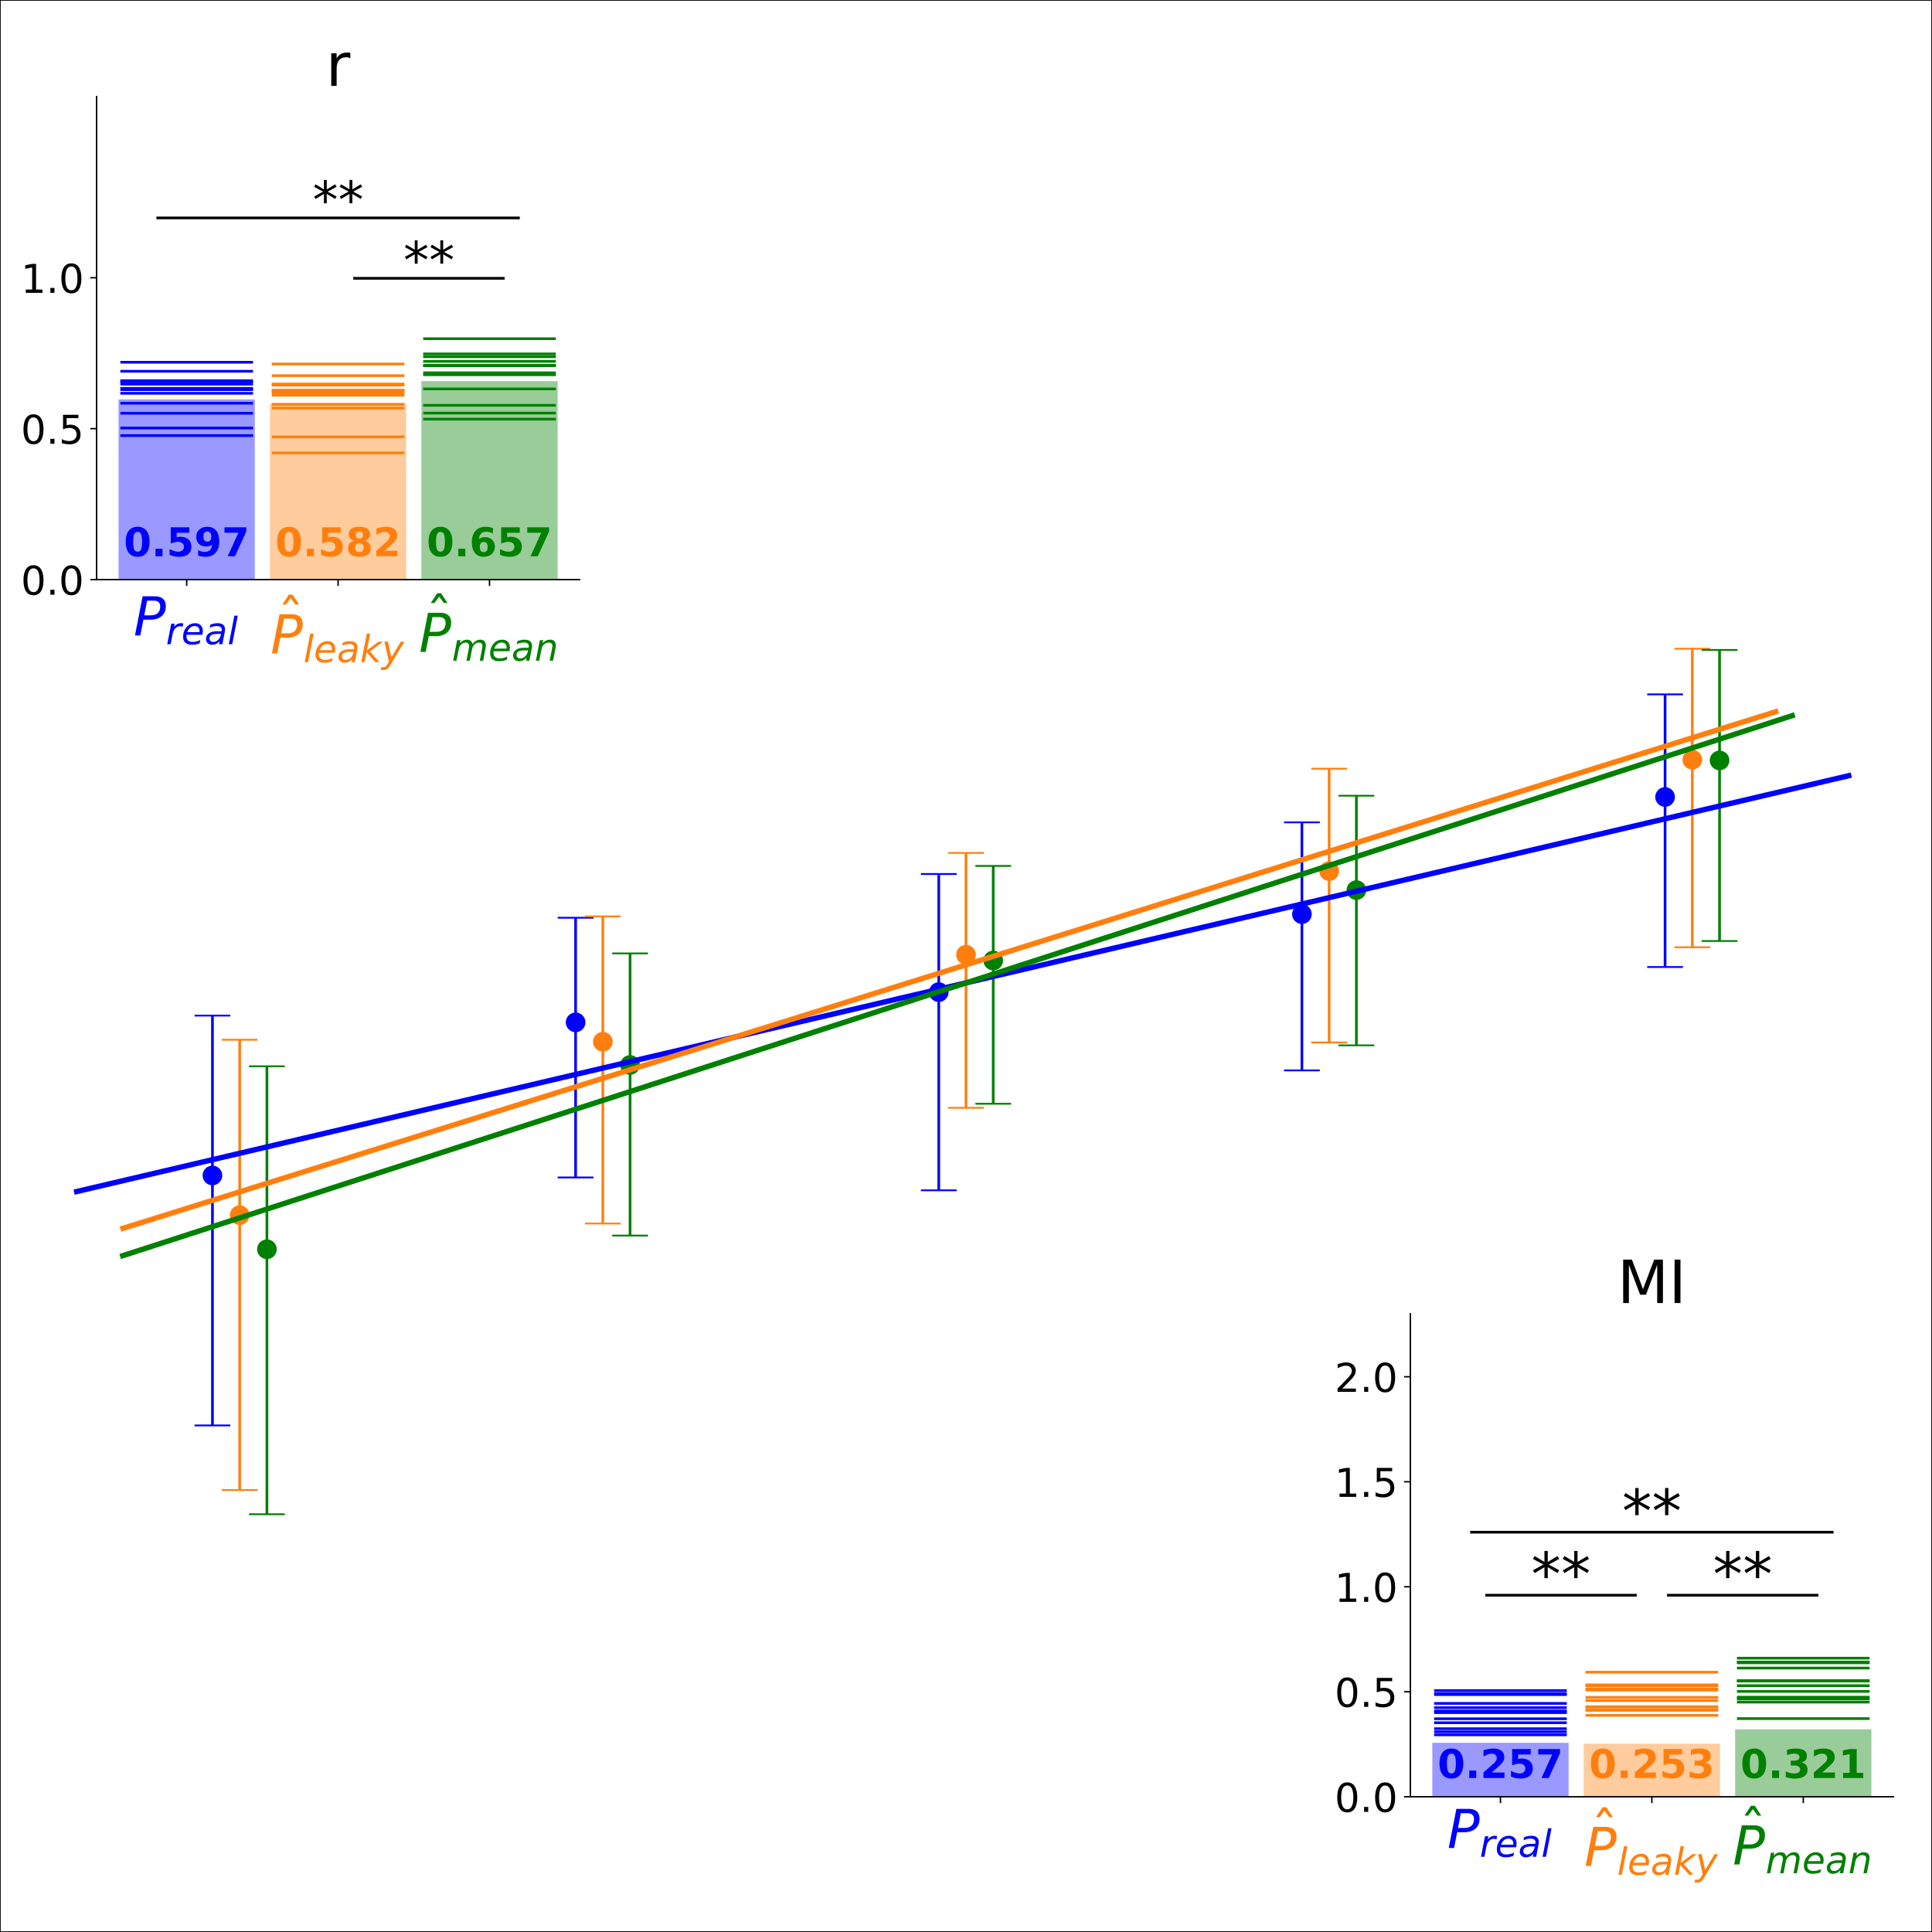 <?xml version="1.0" encoding="utf-8" standalone="no"?>
<!DOCTYPE svg PUBLIC "-//W3C//DTD SVG 1.1//EN"
  "http://www.w3.org/Graphics/SVG/1.1/DTD/svg11.dtd">
<!-- Created with matplotlib (https://matplotlib.org/) -->
<svg height="1080pt" version="1.1" viewBox="0 0 1080 1080" width="1080pt" xmlns="http://www.w3.org/2000/svg" xmlns:xlink="http://www.w3.org/1999/xlink">
 <defs>
  <style type="text/css">
*{stroke-linecap:butt;stroke-linejoin:round;}
  </style>
 </defs>
 <g id="figure_1">
  <g id="patch_1">
   <path d="M 0 1080 
L 1080 1080 
L 1080 0 
L 0 0 
z
" style="fill:#ffffff;"/>
  </g>
  <g id="axes_1">
   <g id="patch_2">
    <path d="M 0 1080 
L 1080 1080 
L 1080 0 
L 0 0 
z
" style="fill:#ffffff;"/>
   </g>
   <g id="PathCollection_1">
    <defs>
     <path d="M 0 5 
C 1.326 5 2.598 4.473 3.536 3.536 
C 4.473 2.598 5 1.326 5 0 
C 5 -1.326 4.473 -2.598 3.536 -3.536 
C 2.598 -4.473 1.326 -5 0 -5 
C -1.326 -5 -2.598 -4.473 -3.536 -3.536 
C -4.473 -2.598 -5 -1.326 -5 0 
C -5 1.326 -4.473 2.598 -3.536 3.536 
C -2.598 4.473 -1.326 5 0 5 
z
" id="m8509269c59" style="stroke:#0000ff;"/>
    </defs>
    <g clip-path="url(#p1446a1e667)">
     <use style="fill:#0000ff;stroke:#0000ff;" x="118.759" xlink:href="#m8509269c59" y="657.083"/>
    </g>
   </g>
   <g id="PathCollection_2">
    <g clip-path="url(#p1446a1e667)">
     <use style="fill:#0000ff;stroke:#0000ff;" x="321.767" xlink:href="#m8509269c59" y="571.499"/>
    </g>
   </g>
   <g id="PathCollection_3">
    <g clip-path="url(#p1446a1e667)">
     <use style="fill:#0000ff;stroke:#0000ff;" x="524.774" xlink:href="#m8509269c59" y="554.616"/>
    </g>
   </g>
   <g id="PathCollection_4">
    <g clip-path="url(#p1446a1e667)">
     <use style="fill:#0000ff;stroke:#0000ff;" x="727.782" xlink:href="#m8509269c59" y="511"/>
    </g>
   </g>
   <g id="PathCollection_5">
    <g clip-path="url(#p1446a1e667)">
     <use style="fill:#0000ff;stroke:#0000ff;" x="930.789" xlink:href="#m8509269c59" y="445.52"/>
    </g>
   </g>
   <g id="PathCollection_6">
    <defs>
     <path d="M 0 5 
C 1.326 5 2.598 4.473 3.536 3.536 
C 4.473 2.598 5 1.326 5 0 
C 5 -1.326 4.473 -2.598 3.536 -3.536 
C 2.598 -4.473 1.326 -5 0 -5 
C -1.326 -5 -2.598 -4.473 -3.536 -3.536 
C -4.473 -2.598 -5 -1.326 -5 0 
C -5 1.326 -4.473 2.598 -3.536 3.536 
C -2.598 4.473 -1.326 5 0 5 
z
" id="m3a9ed86ee5" style="stroke:#ff7f0e;"/>
    </defs>
    <g clip-path="url(#p1446a1e667)">
     <use style="fill:#ff7f0e;stroke:#ff7f0e;" x="133.985" xlink:href="#m3a9ed86ee5" y="679.293"/>
    </g>
   </g>
   <g id="PathCollection_7">
    <g clip-path="url(#p1446a1e667)">
     <use style="fill:#ff7f0e;stroke:#ff7f0e;" x="336.992" xlink:href="#m3a9ed86ee5" y="582.346"/>
    </g>
   </g>
   <g id="PathCollection_8">
    <g clip-path="url(#p1446a1e667)">
     <use style="fill:#ff7f0e;stroke:#ff7f0e;" x="540" xlink:href="#m3a9ed86ee5" y="533.696"/>
    </g>
   </g>
   <g id="PathCollection_9">
    <g clip-path="url(#p1446a1e667)">
     <use style="fill:#ff7f0e;stroke:#ff7f0e;" x="743.008" xlink:href="#m3a9ed86ee5" y="486.953"/>
    </g>
   </g>
   <g id="PathCollection_10">
    <g clip-path="url(#p1446a1e667)">
     <use style="fill:#ff7f0e;stroke:#ff7f0e;" x="946.015" xlink:href="#m3a9ed86ee5" y="424.683"/>
    </g>
   </g>
   <g id="PathCollection_11">
    <defs>
     <path d="M 0 5 
C 1.326 5 2.598 4.473 3.536 3.536 
C 4.473 2.598 5 1.326 5 0 
C 5 -1.326 4.473 -2.598 3.536 -3.536 
C 2.598 -4.473 1.326 -5 0 -5 
C -1.326 -5 -2.598 -4.473 -3.536 -3.536 
C -4.473 -2.598 -5 -1.326 -5 0 
C -5 1.326 -4.473 2.598 -3.536 3.536 
C -2.598 4.473 -1.326 5 0 5 
z
" id="m0cd132304a" style="stroke:#008000;"/>
    </defs>
    <g clip-path="url(#p1446a1e667)">
     <use style="fill:#008000;stroke:#008000;" x="149.211" xlink:href="#m0cd132304a" y="698.338"/>
    </g>
   </g>
   <g id="PathCollection_12">
    <g clip-path="url(#p1446a1e667)">
     <use style="fill:#008000;stroke:#008000;" x="352.218" xlink:href="#m0cd132304a" y="595.313"/>
    </g>
   </g>
   <g id="PathCollection_13">
    <g clip-path="url(#p1446a1e667)">
     <use style="fill:#008000;stroke:#008000;" x="555.226" xlink:href="#m0cd132304a" y="536.923"/>
    </g>
   </g>
   <g id="PathCollection_14">
    <g clip-path="url(#p1446a1e667)">
     <use style="fill:#008000;stroke:#008000;" x="758.233" xlink:href="#m0cd132304a" y="497.565"/>
    </g>
   </g>
   <g id="PathCollection_15">
    <g clip-path="url(#p1446a1e667)">
     <use style="fill:#008000;stroke:#008000;" x="961.241" xlink:href="#m0cd132304a" y="425.085"/>
    </g>
   </g>
   <g id="matplotlib.axis_1">
    <g id="xtick_1">
     <g id="line2d_1">
      <defs>
       <path d="M 0 0 
L 0 3.5 
" id="m022308cec8" style="stroke:#000000;stroke-width:0.8;"/>
      </defs>
      <g>
       <use style="stroke:#000000;stroke-width:0.8;" x="32.481" xlink:href="#m022308cec8" y="1080"/>
      </g>
     </g>
     <g id="text_1">
      <!-- 0.0 -->
      <defs>
       <path d="M 31.781 66.406 
Q 24.172 66.406 20.328 58.906 
Q 16.5 51.422 16.5 36.375 
Q 16.5 21.391 20.328 13.891 
Q 24.172 6.391 31.781 6.391 
Q 39.453 6.391 43.281 13.891 
Q 47.125 21.391 47.125 36.375 
Q 47.125 51.422 43.281 58.906 
Q 39.453 66.406 31.781 66.406 
z
M 31.781 74.219 
Q 44.047 74.219 50.516 64.516 
Q 56.984 54.828 56.984 36.375 
Q 56.984 17.969 50.516 8.266 
Q 44.047 -1.422 31.781 -1.422 
Q 19.531 -1.422 13.062 8.266 
Q 6.594 17.969 6.594 36.375 
Q 6.594 54.828 13.062 64.516 
Q 19.531 74.219 31.781 74.219 
z
" id="DejaVuSans-48"/>
       <path d="M 10.688 12.406 
L 21 12.406 
L 21 0 
L 10.688 0 
z
" id="DejaVuSans-46"/>
      </defs>
      <g transform="translate(5.976 1112.328)scale(0.333 -0.333)">
       <use xlink:href="#DejaVuSans-48"/>
       <use x="63.623" xlink:href="#DejaVuSans-46"/>
       <use x="95.41" xlink:href="#DejaVuSans-48"/>
      </g>
     </g>
    </g>
    <g id="xtick_2">
     <g id="line2d_2">
      <g>
       <use style="stroke:#000000;stroke-width:0.8;" x="235.489" xlink:href="#m022308cec8" y="1080"/>
      </g>
     </g>
     <g id="text_2">
      <!-- 0.2 -->
      <defs>
       <path d="M 19.188 8.297 
L 53.609 8.297 
L 53.609 0 
L 7.328 0 
L 7.328 8.297 
Q 12.938 14.109 22.625 23.891 
Q 32.328 33.688 34.812 36.531 
Q 39.547 41.844 41.422 45.531 
Q 43.312 49.219 43.312 52.781 
Q 43.312 58.594 39.234 62.25 
Q 35.156 65.922 28.609 65.922 
Q 23.969 65.922 18.812 64.312 
Q 13.672 62.703 7.812 59.422 
L 7.812 69.391 
Q 13.766 71.781 18.938 73 
Q 24.125 74.219 28.422 74.219 
Q 39.75 74.219 46.484 68.547 
Q 53.219 62.891 53.219 53.422 
Q 53.219 48.922 51.531 44.891 
Q 49.859 40.875 45.406 35.406 
Q 44.188 33.984 37.641 27.219 
Q 31.109 20.453 19.188 8.297 
z
" id="DejaVuSans-50"/>
      </defs>
      <g transform="translate(208.984 1112.328)scale(0.333 -0.333)">
       <use xlink:href="#DejaVuSans-48"/>
       <use x="63.623" xlink:href="#DejaVuSans-46"/>
       <use x="95.41" xlink:href="#DejaVuSans-50"/>
      </g>
     </g>
    </g>
    <g id="xtick_3">
     <g id="line2d_3">
      <g>
       <use style="stroke:#000000;stroke-width:0.8;" x="438.496" xlink:href="#m022308cec8" y="1080"/>
      </g>
     </g>
     <g id="text_3">
      <!-- 0.4 -->
      <defs>
       <path d="M 37.797 64.312 
L 12.891 25.391 
L 37.797 25.391 
z
M 35.203 72.906 
L 47.609 72.906 
L 47.609 25.391 
L 58.016 25.391 
L 58.016 17.188 
L 47.609 17.188 
L 47.609 0 
L 37.797 0 
L 37.797 17.188 
L 4.891 17.188 
L 4.891 26.703 
z
" id="DejaVuSans-52"/>
      </defs>
      <g transform="translate(411.991 1112.328)scale(0.333 -0.333)">
       <use xlink:href="#DejaVuSans-48"/>
       <use x="63.623" xlink:href="#DejaVuSans-46"/>
       <use x="95.41" xlink:href="#DejaVuSans-52"/>
      </g>
     </g>
    </g>
    <g id="xtick_4">
     <g id="line2d_4">
      <g>
       <use style="stroke:#000000;stroke-width:0.8;" x="641.504" xlink:href="#m022308cec8" y="1080"/>
      </g>
     </g>
     <g id="text_4">
      <!-- 0.6 -->
      <defs>
       <path d="M 33.016 40.375 
Q 26.375 40.375 22.484 35.828 
Q 18.609 31.297 18.609 23.391 
Q 18.609 15.531 22.484 10.953 
Q 26.375 6.391 33.016 6.391 
Q 39.656 6.391 43.531 10.953 
Q 47.406 15.531 47.406 23.391 
Q 47.406 31.297 43.531 35.828 
Q 39.656 40.375 33.016 40.375 
z
M 52.594 71.297 
L 52.594 62.312 
Q 48.875 64.062 45.094 64.984 
Q 41.312 65.922 37.594 65.922 
Q 27.828 65.922 22.672 59.328 
Q 17.531 52.734 16.797 39.406 
Q 19.672 43.656 24.016 45.922 
Q 28.375 48.188 33.594 48.188 
Q 44.578 48.188 50.953 41.516 
Q 57.328 34.859 57.328 23.391 
Q 57.328 12.156 50.688 5.359 
Q 44.047 -1.422 33.016 -1.422 
Q 20.359 -1.422 13.672 8.266 
Q 6.984 17.969 6.984 36.375 
Q 6.984 53.656 15.188 63.938 
Q 23.391 74.219 37.203 74.219 
Q 40.922 74.219 44.703 73.484 
Q 48.484 72.75 52.594 71.297 
z
" id="DejaVuSans-54"/>
      </defs>
      <g transform="translate(614.999 1112.328)scale(0.333 -0.333)">
       <use xlink:href="#DejaVuSans-48"/>
       <use x="63.623" xlink:href="#DejaVuSans-46"/>
       <use x="95.41" xlink:href="#DejaVuSans-54"/>
      </g>
     </g>
    </g>
    <g id="xtick_5">
     <g id="line2d_5">
      <g>
       <use style="stroke:#000000;stroke-width:0.8;" x="844.511" xlink:href="#m022308cec8" y="1080"/>
      </g>
     </g>
     <g id="text_5">
      <!-- 0.8 -->
      <defs>
       <path d="M 31.781 34.625 
Q 24.75 34.625 20.719 30.859 
Q 16.703 27.094 16.703 20.516 
Q 16.703 13.922 20.719 10.156 
Q 24.75 6.391 31.781 6.391 
Q 38.812 6.391 42.859 10.172 
Q 46.922 13.969 46.922 20.516 
Q 46.922 27.094 42.891 30.859 
Q 38.875 34.625 31.781 34.625 
z
M 21.922 38.812 
Q 15.578 40.375 12.031 44.719 
Q 8.5 49.078 8.5 55.328 
Q 8.5 64.062 14.719 69.141 
Q 20.953 74.219 31.781 74.219 
Q 42.672 74.219 48.875 69.141 
Q 55.078 64.062 55.078 55.328 
Q 55.078 49.078 51.531 44.719 
Q 48 40.375 41.703 38.812 
Q 48.828 37.156 52.797 32.312 
Q 56.781 27.484 56.781 20.516 
Q 56.781 9.906 50.312 4.234 
Q 43.844 -1.422 31.781 -1.422 
Q 19.734 -1.422 13.25 4.234 
Q 6.781 9.906 6.781 20.516 
Q 6.781 27.484 10.781 32.312 
Q 14.797 37.156 21.922 38.812 
z
M 18.312 54.391 
Q 18.312 48.734 21.844 45.562 
Q 25.391 42.391 31.781 42.391 
Q 38.141 42.391 41.719 45.562 
Q 45.312 48.734 45.312 54.391 
Q 45.312 60.062 41.719 63.234 
Q 38.141 66.406 31.781 66.406 
Q 25.391 66.406 21.844 63.234 
Q 18.312 60.062 18.312 54.391 
z
" id="DejaVuSans-56"/>
      </defs>
      <g transform="translate(818.006 1112.328)scale(0.333 -0.333)">
       <use xlink:href="#DejaVuSans-48"/>
       <use x="63.623" xlink:href="#DejaVuSans-46"/>
       <use x="95.41" xlink:href="#DejaVuSans-56"/>
      </g>
     </g>
    </g>
    <g id="xtick_6">
     <g id="line2d_6">
      <g>
       <use style="stroke:#000000;stroke-width:0.8;" x="1047.519" xlink:href="#m022308cec8" y="1080"/>
      </g>
     </g>
     <g id="text_6">
      <!-- 1.0 -->
      <defs>
       <path d="M 12.406 8.297 
L 28.516 8.297 
L 28.516 63.922 
L 10.984 60.406 
L 10.984 69.391 
L 28.422 72.906 
L 38.281 72.906 
L 38.281 8.297 
L 54.391 8.297 
L 54.391 0 
L 12.406 0 
z
" id="DejaVuSans-49"/>
      </defs>
      <g transform="translate(1021.014 1112.328)scale(0.333 -0.333)">
       <use xlink:href="#DejaVuSans-49"/>
       <use x="63.623" xlink:href="#DejaVuSans-46"/>
       <use x="95.41" xlink:href="#DejaVuSans-48"/>
      </g>
     </g>
    </g>
    <g id="text_7">
     <!-- $\hat{P}$ -->
     <defs>
      <path d="M -28.609 79.984 
L -21.391 79.984 
L -9.422 61.625 
L -16.219 61.625 
L -25 73.578 
L -33.797 61.625 
L -40.578 61.625 
z
M -25 56 
z
" id="DejaVuSans-770"/>
      <path d="M 16.891 72.906 
L 39.703 72.906 
Q 49.656 72.906 54.875 68.266 
Q 60.109 63.625 60.109 54.688 
Q 60.109 42.672 52.391 35.984 
Q 44.672 29.297 30.719 29.297 
L 18.312 29.297 
L 12.594 0 
L 2.688 0 
z
M 25.203 64.797 
L 19.922 37.406 
L 32.328 37.406 
Q 40.719 37.406 45.203 41.703 
Q 49.703 46 49.703 54 
Q 49.703 59.125 46.656 61.953 
Q 43.609 64.797 38.094 64.797 
z
" id="DejaVuSans-Oblique-80"/>
     </defs>
     <g transform="translate(521.7 1176.782)scale(0.6 -0.6)">
      <use transform="translate(62.654 30.016)" xlink:href="#DejaVuSans-770"/>
      <use transform="translate(0 0.609)" xlink:href="#DejaVuSans-Oblique-80"/>
     </g>
    </g>
   </g>
   <g id="matplotlib.axis_2">
    <g id="ytick_1">
     <g id="line2d_7">
      <defs>
       <path d="M 0 0 
L -3.5 0 
" id="mb0567ca4d9" style="stroke:#000000;stroke-width:0.8;"/>
      </defs>
      <g>
       <use style="stroke:#000000;stroke-width:0.8;" x="0" xlink:href="#mb0567ca4d9" y="1047.519"/>
      </g>
     </g>
     <g id="text_8">
      <!-- −10.0 -->
      <defs>
       <path d="M 10.594 35.5 
L 73.188 35.5 
L 73.188 27.203 
L 10.594 27.203 
z
" id="DejaVuSans-8722"/>
      </defs>
      <g transform="translate(-109.151 1060.183)scale(0.333 -0.333)">
       <use xlink:href="#DejaVuSans-8722"/>
       <use x="83.789" xlink:href="#DejaVuSans-49"/>
       <use x="147.412" xlink:href="#DejaVuSans-48"/>
       <use x="211.035" xlink:href="#DejaVuSans-46"/>
       <use x="242.822" xlink:href="#DejaVuSans-48"/>
      </g>
     </g>
    </g>
    <g id="ytick_2">
     <g id="line2d_8">
      <g>
       <use style="stroke:#000000;stroke-width:0.8;" x="0" xlink:href="#mb0567ca4d9" y="920.639"/>
      </g>
     </g>
     <g id="text_9">
      <!-- −7.5 -->
      <defs>
       <path d="M 8.203 72.906 
L 55.078 72.906 
L 55.078 68.703 
L 28.609 0 
L 18.312 0 
L 43.219 64.594 
L 8.203 64.594 
z
" id="DejaVuSans-55"/>
       <path d="M 10.797 72.906 
L 49.516 72.906 
L 49.516 64.594 
L 19.828 64.594 
L 19.828 46.734 
Q 21.969 47.469 24.109 47.828 
Q 26.266 48.188 28.422 48.188 
Q 40.625 48.188 47.75 41.5 
Q 54.891 34.812 54.891 23.391 
Q 54.891 11.625 47.562 5.094 
Q 40.234 -1.422 26.906 -1.422 
Q 22.312 -1.422 17.547 -0.641 
Q 12.797 0.141 7.719 1.703 
L 7.719 11.625 
Q 12.109 9.234 16.797 8.062 
Q 21.484 6.891 26.703 6.891 
Q 35.156 6.891 40.078 11.328 
Q 45.016 15.766 45.016 23.391 
Q 45.016 31 40.078 35.438 
Q 35.156 39.891 26.703 39.891 
Q 22.75 39.891 18.812 39.016 
Q 14.891 38.141 10.797 36.281 
z
" id="DejaVuSans-53"/>
      </defs>
      <g transform="translate(-87.943 933.303)scale(0.333 -0.333)">
       <use xlink:href="#DejaVuSans-8722"/>
       <use x="83.789" xlink:href="#DejaVuSans-55"/>
       <use x="147.412" xlink:href="#DejaVuSans-46"/>
       <use x="179.199" xlink:href="#DejaVuSans-53"/>
      </g>
     </g>
    </g>
    <g id="ytick_3">
     <g id="line2d_9">
      <g>
       <use style="stroke:#000000;stroke-width:0.8;" x="0" xlink:href="#mb0567ca4d9" y="793.759"/>
      </g>
     </g>
     <g id="text_10">
      <!-- −5.0 -->
      <g transform="translate(-87.943 806.423)scale(0.333 -0.333)">
       <use xlink:href="#DejaVuSans-8722"/>
       <use x="83.789" xlink:href="#DejaVuSans-53"/>
       <use x="147.412" xlink:href="#DejaVuSans-46"/>
       <use x="179.199" xlink:href="#DejaVuSans-48"/>
      </g>
     </g>
    </g>
    <g id="ytick_4">
     <g id="line2d_10">
      <g>
       <use style="stroke:#000000;stroke-width:0.8;" x="0" xlink:href="#mb0567ca4d9" y="666.88"/>
      </g>
     </g>
     <g id="text_11">
      <!-- −2.5 -->
      <g transform="translate(-87.943 679.544)scale(0.333 -0.333)">
       <use xlink:href="#DejaVuSans-8722"/>
       <use x="83.789" xlink:href="#DejaVuSans-50"/>
       <use x="147.412" xlink:href="#DejaVuSans-46"/>
       <use x="179.199" xlink:href="#DejaVuSans-53"/>
      </g>
     </g>
    </g>
    <g id="ytick_5">
     <g id="line2d_11">
      <g>
       <use style="stroke:#000000;stroke-width:0.8;" x="0" xlink:href="#mb0567ca4d9" y="540"/>
      </g>
     </g>
     <g id="text_12">
      <!-- 0.0 -->
      <g transform="translate(-60.01 552.664)scale(0.333 -0.333)">
       <use xlink:href="#DejaVuSans-48"/>
       <use x="63.623" xlink:href="#DejaVuSans-46"/>
       <use x="95.41" xlink:href="#DejaVuSans-48"/>
      </g>
     </g>
    </g>
    <g id="ytick_6">
     <g id="line2d_12">
      <g>
       <use style="stroke:#000000;stroke-width:0.8;" x="0" xlink:href="#mb0567ca4d9" y="413.12"/>
      </g>
     </g>
     <g id="text_13">
      <!-- 2.5 -->
      <g transform="translate(-60.01 425.784)scale(0.333 -0.333)">
       <use xlink:href="#DejaVuSans-50"/>
       <use x="63.623" xlink:href="#DejaVuSans-46"/>
       <use x="95.41" xlink:href="#DejaVuSans-53"/>
      </g>
     </g>
    </g>
    <g id="ytick_7">
     <g id="line2d_13">
      <g>
       <use style="stroke:#000000;stroke-width:0.8;" x="0" xlink:href="#mb0567ca4d9" y="286.241"/>
      </g>
     </g>
     <g id="text_14">
      <!-- 5.0 -->
      <g transform="translate(-60.01 298.905)scale(0.333 -0.333)">
       <use xlink:href="#DejaVuSans-53"/>
       <use x="63.623" xlink:href="#DejaVuSans-46"/>
       <use x="95.41" xlink:href="#DejaVuSans-48"/>
      </g>
     </g>
    </g>
    <g id="ytick_8">
     <g id="line2d_14">
      <g>
       <use style="stroke:#000000;stroke-width:0.8;" x="0" xlink:href="#mb0567ca4d9" y="159.361"/>
      </g>
     </g>
     <g id="text_15">
      <!-- 7.5 -->
      <g transform="translate(-60.01 172.025)scale(0.333 -0.333)">
       <use xlink:href="#DejaVuSans-55"/>
       <use x="63.623" xlink:href="#DejaVuSans-46"/>
       <use x="95.41" xlink:href="#DejaVuSans-53"/>
      </g>
     </g>
    </g>
    <g id="ytick_9">
     <g id="line2d_15">
      <g>
       <use style="stroke:#000000;stroke-width:0.8;" x="0" xlink:href="#mb0567ca4d9" y="32.481"/>
      </g>
     </g>
     <g id="text_16">
      <!-- 10.0 -->
      <g transform="translate(-81.219 45.145)scale(0.333 -0.333)">
       <use xlink:href="#DejaVuSans-49"/>
       <use x="63.623" xlink:href="#DejaVuSans-48"/>
       <use x="127.246" xlink:href="#DejaVuSans-46"/>
       <use x="159.033" xlink:href="#DejaVuSans-48"/>
      </g>
     </g>
    </g>
    <g id="text_17">
     <!-- Velocity of anticipation (°/s) -->
     <defs>
      <path d="M 28.609 0 
L 0.781 72.906 
L 11.078 72.906 
L 34.188 11.531 
L 57.328 72.906 
L 67.578 72.906 
L 39.797 0 
z
" id="DejaVuSans-86"/>
      <path d="M 56.203 29.594 
L 56.203 25.203 
L 14.891 25.203 
Q 15.484 15.922 20.484 11.062 
Q 25.484 6.203 34.422 6.203 
Q 39.594 6.203 44.453 7.469 
Q 49.312 8.734 54.109 11.281 
L 54.109 2.781 
Q 49.266 0.734 44.188 -0.344 
Q 39.109 -1.422 33.891 -1.422 
Q 20.797 -1.422 13.156 6.188 
Q 5.516 13.812 5.516 26.812 
Q 5.516 40.234 12.766 48.109 
Q 20.016 56 32.328 56 
Q 43.359 56 49.781 48.891 
Q 56.203 41.797 56.203 29.594 
z
M 47.219 32.234 
Q 47.125 39.594 43.094 43.984 
Q 39.062 48.391 32.422 48.391 
Q 24.906 48.391 20.391 44.141 
Q 15.875 39.891 15.188 32.172 
z
" id="DejaVuSans-101"/>
      <path d="M 9.422 75.984 
L 18.406 75.984 
L 18.406 0 
L 9.422 0 
z
" id="DejaVuSans-108"/>
      <path d="M 30.609 48.391 
Q 23.391 48.391 19.188 42.75 
Q 14.984 37.109 14.984 27.297 
Q 14.984 17.484 19.156 11.844 
Q 23.344 6.203 30.609 6.203 
Q 37.797 6.203 41.984 11.859 
Q 46.188 17.531 46.188 27.297 
Q 46.188 37.016 41.984 42.703 
Q 37.797 48.391 30.609 48.391 
z
M 30.609 56 
Q 42.328 56 49.016 48.375 
Q 55.719 40.766 55.719 27.297 
Q 55.719 13.875 49.016 6.219 
Q 42.328 -1.422 30.609 -1.422 
Q 18.844 -1.422 12.172 6.219 
Q 5.516 13.875 5.516 27.297 
Q 5.516 40.766 12.172 48.375 
Q 18.844 56 30.609 56 
z
" id="DejaVuSans-111"/>
      <path d="M 48.781 52.594 
L 48.781 44.188 
Q 44.969 46.297 41.141 47.344 
Q 37.312 48.391 33.406 48.391 
Q 24.656 48.391 19.812 42.844 
Q 14.984 37.312 14.984 27.297 
Q 14.984 17.281 19.812 11.734 
Q 24.656 6.203 33.406 6.203 
Q 37.312 6.203 41.141 7.25 
Q 44.969 8.297 48.781 10.406 
L 48.781 2.094 
Q 45.016 0.344 40.984 -0.531 
Q 36.969 -1.422 32.422 -1.422 
Q 20.062 -1.422 12.781 6.344 
Q 5.516 14.109 5.516 27.297 
Q 5.516 40.672 12.859 48.328 
Q 20.219 56 33.016 56 
Q 37.156 56 41.109 55.141 
Q 45.062 54.297 48.781 52.594 
z
" id="DejaVuSans-99"/>
      <path d="M 9.422 54.688 
L 18.406 54.688 
L 18.406 0 
L 9.422 0 
z
M 9.422 75.984 
L 18.406 75.984 
L 18.406 64.594 
L 9.422 64.594 
z
" id="DejaVuSans-105"/>
      <path d="M 18.312 70.219 
L 18.312 54.688 
L 36.812 54.688 
L 36.812 47.703 
L 18.312 47.703 
L 18.312 18.016 
Q 18.312 11.328 20.141 9.422 
Q 21.969 7.516 27.594 7.516 
L 36.812 7.516 
L 36.812 0 
L 27.594 0 
Q 17.188 0 13.234 3.875 
Q 9.281 7.766 9.281 18.016 
L 9.281 47.703 
L 2.688 47.703 
L 2.688 54.688 
L 9.281 54.688 
L 9.281 70.219 
z
" id="DejaVuSans-116"/>
      <path d="M 32.172 -5.078 
Q 28.375 -14.844 24.75 -17.812 
Q 21.141 -20.797 15.094 -20.797 
L 7.906 -20.797 
L 7.906 -13.281 
L 13.188 -13.281 
Q 16.891 -13.281 18.938 -11.516 
Q 21 -9.766 23.484 -3.219 
L 25.094 0.875 
L 2.984 54.688 
L 12.5 54.688 
L 29.594 11.922 
L 46.688 54.688 
L 56.203 54.688 
z
" id="DejaVuSans-121"/>
      <path id="DejaVuSans-32"/>
      <path d="M 37.109 75.984 
L 37.109 68.5 
L 28.516 68.5 
Q 23.688 68.5 21.797 66.547 
Q 19.922 64.594 19.922 59.516 
L 19.922 54.688 
L 34.719 54.688 
L 34.719 47.703 
L 19.922 47.703 
L 19.922 0 
L 10.891 0 
L 10.891 47.703 
L 2.297 47.703 
L 2.297 54.688 
L 10.891 54.688 
L 10.891 58.5 
Q 10.891 67.625 15.141 71.797 
Q 19.391 75.984 28.609 75.984 
z
" id="DejaVuSans-102"/>
      <path d="M 34.281 27.484 
Q 23.391 27.484 19.188 25 
Q 14.984 22.516 14.984 16.5 
Q 14.984 11.719 18.141 8.906 
Q 21.297 6.109 26.703 6.109 
Q 34.188 6.109 38.703 11.406 
Q 43.219 16.703 43.219 25.484 
L 43.219 27.484 
z
M 52.203 31.203 
L 52.203 0 
L 43.219 0 
L 43.219 8.297 
Q 40.141 3.328 35.547 0.953 
Q 30.953 -1.422 24.312 -1.422 
Q 15.922 -1.422 10.953 3.297 
Q 6 8.016 6 15.922 
Q 6 25.141 12.172 29.828 
Q 18.359 34.516 30.609 34.516 
L 43.219 34.516 
L 43.219 35.406 
Q 43.219 41.609 39.141 45 
Q 35.062 48.391 27.688 48.391 
Q 23 48.391 18.547 47.266 
Q 14.109 46.141 10.016 43.891 
L 10.016 52.203 
Q 14.938 54.109 19.578 55.047 
Q 24.219 56 28.609 56 
Q 40.484 56 46.344 49.844 
Q 52.203 43.703 52.203 31.203 
z
" id="DejaVuSans-97"/>
      <path d="M 54.891 33.016 
L 54.891 0 
L 45.906 0 
L 45.906 32.719 
Q 45.906 40.484 42.875 44.328 
Q 39.844 48.188 33.797 48.188 
Q 26.516 48.188 22.312 43.547 
Q 18.109 38.922 18.109 30.906 
L 18.109 0 
L 9.078 0 
L 9.078 54.688 
L 18.109 54.688 
L 18.109 46.188 
Q 21.344 51.125 25.703 53.562 
Q 30.078 56 35.797 56 
Q 45.219 56 50.047 50.172 
Q 54.891 44.344 54.891 33.016 
z
" id="DejaVuSans-110"/>
      <path d="M 18.109 8.203 
L 18.109 -20.797 
L 9.078 -20.797 
L 9.078 54.688 
L 18.109 54.688 
L 18.109 46.391 
Q 20.953 51.266 25.266 53.625 
Q 29.594 56 35.594 56 
Q 45.562 56 51.781 48.094 
Q 58.016 40.188 58.016 27.297 
Q 58.016 14.406 51.781 6.484 
Q 45.562 -1.422 35.594 -1.422 
Q 29.594 -1.422 25.266 0.953 
Q 20.953 3.328 18.109 8.203 
z
M 48.688 27.297 
Q 48.688 37.203 44.609 42.844 
Q 40.531 48.484 33.406 48.484 
Q 26.266 48.484 22.188 42.844 
Q 18.109 37.203 18.109 27.297 
Q 18.109 17.391 22.188 11.75 
Q 26.266 6.109 33.406 6.109 
Q 40.531 6.109 44.609 11.75 
Q 48.688 17.391 48.688 27.297 
z
" id="DejaVuSans-112"/>
      <path d="M 31 75.875 
Q 24.469 64.656 21.281 53.656 
Q 18.109 42.672 18.109 31.391 
Q 18.109 20.125 21.312 9.062 
Q 24.516 -2 31 -13.188 
L 23.188 -13.188 
Q 15.875 -1.703 12.234 9.375 
Q 8.594 20.453 8.594 31.391 
Q 8.594 42.281 12.203 53.312 
Q 15.828 64.359 23.188 75.875 
z
" id="DejaVuSans-40"/>
      <path d="M 25 67.922 
Q 21.094 67.922 18.406 65.203 
Q 15.719 62.5 15.719 58.594 
Q 15.719 54.734 18.406 52.078 
Q 21.094 49.422 25 49.422 
Q 28.906 49.422 31.594 52.078 
Q 34.281 54.734 34.281 58.594 
Q 34.281 62.453 31.562 65.188 
Q 28.859 67.922 25 67.922 
z
M 25 74.219 
Q 28.125 74.219 31 73.016 
Q 33.891 71.828 35.984 69.578 
Q 38.234 67.391 39.359 64.594 
Q 40.484 61.812 40.484 58.594 
Q 40.484 52.156 35.969 47.688 
Q 31.453 43.219 24.906 43.219 
Q 18.312 43.219 13.906 47.609 
Q 9.516 52 9.516 58.594 
Q 9.516 65.141 14 69.672 
Q 18.5 74.219 25 74.219 
z
" id="DejaVuSans-176"/>
      <path d="M 25.391 72.906 
L 33.688 72.906 
L 8.297 -9.281 
L 0 -9.281 
z
" id="DejaVuSans-47"/>
      <path d="M 44.281 53.078 
L 44.281 44.578 
Q 40.484 46.531 36.375 47.5 
Q 32.281 48.484 27.875 48.484 
Q 21.188 48.484 17.844 46.438 
Q 14.5 44.391 14.5 40.281 
Q 14.5 37.156 16.891 35.375 
Q 19.281 33.594 26.516 31.984 
L 29.594 31.297 
Q 39.156 29.25 43.188 25.516 
Q 47.219 21.781 47.219 15.094 
Q 47.219 7.469 41.188 3.016 
Q 35.156 -1.422 24.609 -1.422 
Q 20.219 -1.422 15.453 -0.562 
Q 10.688 0.297 5.422 2 
L 5.422 11.281 
Q 10.406 8.688 15.234 7.391 
Q 20.062 6.109 24.812 6.109 
Q 31.156 6.109 34.562 8.281 
Q 37.984 10.453 37.984 14.406 
Q 37.984 18.062 35.516 20.016 
Q 33.062 21.969 24.703 23.781 
L 21.578 24.516 
Q 13.234 26.266 9.516 29.906 
Q 5.812 33.547 5.812 39.891 
Q 5.812 47.609 11.281 51.797 
Q 16.75 56 26.812 56 
Q 31.781 56 36.172 55.266 
Q 40.578 54.547 44.281 53.078 
z
" id="DejaVuSans-115"/>
      <path d="M 8.016 75.875 
L 15.828 75.875 
Q 23.141 64.359 26.781 53.312 
Q 30.422 42.281 30.422 31.391 
Q 30.422 20.453 26.781 9.375 
Q 23.141 -1.703 15.828 -13.188 
L 8.016 -13.188 
Q 14.5 -2 17.703 9.062 
Q 20.906 20.125 20.906 31.391 
Q 20.906 42.672 17.703 53.656 
Q 14.5 64.656 8.016 75.875 
z
" id="DejaVuSans-41"/>
     </defs>
     <g transform="translate(-123.549 889.055)rotate(-90)scale(0.5 -0.5)">
      <use xlink:href="#DejaVuSans-86"/>
      <use x="68.299" xlink:href="#DejaVuSans-101"/>
      <use x="129.822" xlink:href="#DejaVuSans-108"/>
      <use x="157.605" xlink:href="#DejaVuSans-111"/>
      <use x="218.787" xlink:href="#DejaVuSans-99"/>
      <use x="273.768" xlink:href="#DejaVuSans-105"/>
      <use x="301.551" xlink:href="#DejaVuSans-116"/>
      <use x="340.76" xlink:href="#DejaVuSans-121"/>
      <use x="399.939" xlink:href="#DejaVuSans-32"/>
      <use x="431.727" xlink:href="#DejaVuSans-111"/>
      <use x="492.908" xlink:href="#DejaVuSans-102"/>
      <use x="528.113" xlink:href="#DejaVuSans-32"/>
      <use x="559.9" xlink:href="#DejaVuSans-97"/>
      <use x="621.18" xlink:href="#DejaVuSans-110"/>
      <use x="684.559" xlink:href="#DejaVuSans-116"/>
      <use x="723.768" xlink:href="#DejaVuSans-105"/>
      <use x="751.551" xlink:href="#DejaVuSans-99"/>
      <use x="806.531" xlink:href="#DejaVuSans-105"/>
      <use x="834.314" xlink:href="#DejaVuSans-112"/>
      <use x="897.791" xlink:href="#DejaVuSans-97"/>
      <use x="959.07" xlink:href="#DejaVuSans-116"/>
      <use x="998.279" xlink:href="#DejaVuSans-105"/>
      <use x="1026.062" xlink:href="#DejaVuSans-111"/>
      <use x="1087.244" xlink:href="#DejaVuSans-110"/>
      <use x="1150.623" xlink:href="#DejaVuSans-32"/>
      <use x="1182.41" xlink:href="#DejaVuSans-40"/>
      <use x="1221.424" xlink:href="#DejaVuSans-176"/>
      <use x="1271.424" xlink:href="#DejaVuSans-47"/>
      <use x="1305.115" xlink:href="#DejaVuSans-115"/>
      <use x="1357.215" xlink:href="#DejaVuSans-41"/>
     </g>
    </g>
   </g>
   <g id="LineCollection_1">
    <path clip-path="url(#p1446a1e667)" d="M 118.759 796.827 
L 118.759 567.733 
" style="fill:none;stroke:#0000ff;stroke-width:1.5;"/>
   </g>
   <g id="LineCollection_2">
    <path clip-path="url(#p1446a1e667)" d="M 321.767 658.202 
L 321.767 513.037 
" style="fill:none;stroke:#0000ff;stroke-width:1.5;"/>
   </g>
   <g id="LineCollection_3">
    <path clip-path="url(#p1446a1e667)" d="M 524.774 665.397 
L 524.774 488.57 
" style="fill:none;stroke:#0000ff;stroke-width:1.5;"/>
   </g>
   <g id="LineCollection_4">
    <path clip-path="url(#p1446a1e667)" d="M 727.782 598.372 
L 727.782 459.707 
" style="fill:none;stroke:#0000ff;stroke-width:1.5;"/>
   </g>
   <g id="LineCollection_5">
    <path clip-path="url(#p1446a1e667)" d="M 930.789 540.564 
L 930.789 388.143 
" style="fill:none;stroke:#0000ff;stroke-width:1.5;"/>
   </g>
   <g id="LineCollection_6">
    <path clip-path="url(#p1446a1e667)" d="M 133.985 832.946 
L 133.985 581.234 
" style="fill:none;stroke:#ff7f0e;stroke-width:1.5;"/>
   </g>
   <g id="LineCollection_7">
    <path clip-path="url(#p1446a1e667)" d="M 336.992 683.967 
L 336.992 512.266 
" style="fill:none;stroke:#ff7f0e;stroke-width:1.5;"/>
   </g>
   <g id="LineCollection_8">
    <path clip-path="url(#p1446a1e667)" d="M 540 619.268 
L 540 476.786 
" style="fill:none;stroke:#ff7f0e;stroke-width:1.5;"/>
   </g>
   <g id="LineCollection_9">
    <path clip-path="url(#p1446a1e667)" d="M 743.008 582.755 
L 743.008 429.705 
" style="fill:none;stroke:#ff7f0e;stroke-width:1.5;"/>
   </g>
   <g id="LineCollection_10">
    <path clip-path="url(#p1446a1e667)" d="M 946.015 529.536 
L 946.015 362.632 
" style="fill:none;stroke:#ff7f0e;stroke-width:1.5;"/>
   </g>
   <g id="LineCollection_11">
    <path clip-path="url(#p1446a1e667)" d="M 149.211 846.47 
L 149.211 596.061 
" style="fill:none;stroke:#008000;stroke-width:1.5;"/>
   </g>
   <g id="LineCollection_12">
    <path clip-path="url(#p1446a1e667)" d="M 352.218 690.702 
L 352.218 532.955 
" style="fill:none;stroke:#008000;stroke-width:1.5;"/>
   </g>
   <g id="LineCollection_13">
    <path clip-path="url(#p1446a1e667)" d="M 555.226 617.005 
L 555.226 484.053 
" style="fill:none;stroke:#008000;stroke-width:1.5;"/>
   </g>
   <g id="LineCollection_14">
    <path clip-path="url(#p1446a1e667)" d="M 758.233 584.35 
L 758.233 444.811 
" style="fill:none;stroke:#008000;stroke-width:1.5;"/>
   </g>
   <g id="LineCollection_15">
    <path clip-path="url(#p1446a1e667)" d="M 961.241 526.036 
L 961.241 363.321 
" style="fill:none;stroke:#008000;stroke-width:1.5;"/>
   </g>
   <g id="line2d_16">
    <defs>
     <path d="M 10 0 
L -10 -0 
" id="m0ca7876ab9" style="stroke:#0000ff;"/>
    </defs>
    <g clip-path="url(#p1446a1e667)">
     <use style="fill:#0000ff;stroke:#0000ff;" x="118.759" xlink:href="#m0ca7876ab9" y="796.827"/>
    </g>
   </g>
   <g id="line2d_17">
    <g clip-path="url(#p1446a1e667)">
     <use style="fill:#0000ff;stroke:#0000ff;" x="118.759" xlink:href="#m0ca7876ab9" y="567.733"/>
    </g>
   </g>
   <g id="line2d_18">
    <g clip-path="url(#p1446a1e667)">
     <use style="fill:#0000ff;stroke:#0000ff;" x="321.767" xlink:href="#m0ca7876ab9" y="658.202"/>
    </g>
   </g>
   <g id="line2d_19">
    <g clip-path="url(#p1446a1e667)">
     <use style="fill:#0000ff;stroke:#0000ff;" x="321.767" xlink:href="#m0ca7876ab9" y="513.037"/>
    </g>
   </g>
   <g id="line2d_20">
    <g clip-path="url(#p1446a1e667)">
     <use style="fill:#0000ff;stroke:#0000ff;" x="524.774" xlink:href="#m0ca7876ab9" y="665.397"/>
    </g>
   </g>
   <g id="line2d_21">
    <g clip-path="url(#p1446a1e667)">
     <use style="fill:#0000ff;stroke:#0000ff;" x="524.774" xlink:href="#m0ca7876ab9" y="488.57"/>
    </g>
   </g>
   <g id="line2d_22">
    <g clip-path="url(#p1446a1e667)">
     <use style="fill:#0000ff;stroke:#0000ff;" x="727.782" xlink:href="#m0ca7876ab9" y="598.372"/>
    </g>
   </g>
   <g id="line2d_23">
    <g clip-path="url(#p1446a1e667)">
     <use style="fill:#0000ff;stroke:#0000ff;" x="727.782" xlink:href="#m0ca7876ab9" y="459.707"/>
    </g>
   </g>
   <g id="line2d_24">
    <g clip-path="url(#p1446a1e667)">
     <use style="fill:#0000ff;stroke:#0000ff;" x="930.789" xlink:href="#m0ca7876ab9" y="540.564"/>
    </g>
   </g>
   <g id="line2d_25">
    <g clip-path="url(#p1446a1e667)">
     <use style="fill:#0000ff;stroke:#0000ff;" x="930.789" xlink:href="#m0ca7876ab9" y="388.143"/>
    </g>
   </g>
   <g id="line2d_26">
    <path clip-path="url(#p1446a1e667)" d="M 42.885 666.079 
L 52.891 663.731 
L 62.896 661.383 
L 72.902 659.035 
L 82.907 656.687 
L 92.913 654.339 
L 102.918 651.991 
L 112.924 649.643 
L 122.93 647.295 
L 132.935 644.947 
L 142.941 642.598 
L 152.946 640.25 
L 162.952 637.902 
L 172.957 635.554 
L 182.963 633.206 
L 192.968 630.858 
L 202.974 628.51 
L 212.98 626.162 
L 222.985 623.814 
L 232.991 621.466 
L 242.996 619.118 
L 253.002 616.77 
L 263.007 614.422 
L 273.013 612.074 
L 283.018 609.726 
L 293.024 607.378 
L 303.029 605.03 
L 313.035 602.682 
L 323.041 600.334 
L 333.046 597.986 
L 343.052 595.638 
L 353.057 593.29 
L 363.063 590.942 
L 373.068 588.594 
L 383.074 586.246 
L 393.079 583.898 
L 403.085 581.55 
L 413.09 579.202 
L 423.096 576.854 
L 433.102 574.506 
L 443.107 572.158 
L 453.113 569.81 
L 463.118 567.462 
L 473.124 565.114 
L 483.129 562.766 
L 493.135 560.418 
L 503.14 558.07 
L 513.146 555.722 
L 523.152 553.374 
L 533.157 551.026 
L 543.163 548.678 
L 553.168 546.33 
L 563.174 543.982 
L 573.179 541.634 
L 583.185 539.286 
L 593.19 536.938 
L 603.196 534.59 
L 613.201 532.242 
L 623.207 529.894 
L 633.213 527.546 
L 643.218 525.198 
L 653.224 522.85 
L 663.229 520.502 
L 673.235 518.154 
L 683.24 515.806 
L 693.246 513.458 
L 703.251 511.11 
L 713.257 508.762 
L 723.262 506.414 
L 733.268 504.065 
L 743.274 501.717 
L 753.279 499.369 
L 763.285 497.021 
L 773.29 494.673 
L 783.296 492.325 
L 793.301 489.977 
L 803.307 487.629 
L 813.312 485.281 
L 823.318 482.933 
L 833.324 480.585 
L 843.329 478.237 
L 853.335 475.889 
L 863.34 473.541 
L 873.346 471.193 
L 883.351 468.845 
L 893.357 466.497 
L 903.362 464.149 
L 913.368 461.801 
L 923.373 459.453 
L 933.379 457.105 
L 943.385 454.757 
L 953.39 452.409 
L 963.396 450.061 
L 973.401 447.713 
L 983.407 445.365 
L 993.412 443.017 
L 1003.418 440.669 
L 1013.423 438.321 
L 1023.429 435.973 
L 1033.434 433.625 
" style="fill:none;stroke:#0000ff;stroke-linecap:square;stroke-width:3;"/>
   </g>
   <g id="line2d_27">
    <defs>
     <path d="M 10 0 
L -10 -0 
" id="mf59c617825" style="stroke:#ff7f0e;"/>
    </defs>
    <g clip-path="url(#p1446a1e667)">
     <use style="fill:#ff7f0e;stroke:#ff7f0e;" x="133.985" xlink:href="#mf59c617825" y="832.946"/>
    </g>
   </g>
   <g id="line2d_28">
    <g clip-path="url(#p1446a1e667)">
     <use style="fill:#ff7f0e;stroke:#ff7f0e;" x="133.985" xlink:href="#mf59c617825" y="581.234"/>
    </g>
   </g>
   <g id="line2d_29">
    <g clip-path="url(#p1446a1e667)">
     <use style="fill:#ff7f0e;stroke:#ff7f0e;" x="336.992" xlink:href="#mf59c617825" y="683.967"/>
    </g>
   </g>
   <g id="line2d_30">
    <g clip-path="url(#p1446a1e667)">
     <use style="fill:#ff7f0e;stroke:#ff7f0e;" x="336.992" xlink:href="#mf59c617825" y="512.266"/>
    </g>
   </g>
   <g id="line2d_31">
    <g clip-path="url(#p1446a1e667)">
     <use style="fill:#ff7f0e;stroke:#ff7f0e;" x="540" xlink:href="#mf59c617825" y="619.268"/>
    </g>
   </g>
   <g id="line2d_32">
    <g clip-path="url(#p1446a1e667)">
     <use style="fill:#ff7f0e;stroke:#ff7f0e;" x="540" xlink:href="#mf59c617825" y="476.786"/>
    </g>
   </g>
   <g id="line2d_33">
    <g clip-path="url(#p1446a1e667)">
     <use style="fill:#ff7f0e;stroke:#ff7f0e;" x="743.008" xlink:href="#mf59c617825" y="582.755"/>
    </g>
   </g>
   <g id="line2d_34">
    <g clip-path="url(#p1446a1e667)">
     <use style="fill:#ff7f0e;stroke:#ff7f0e;" x="743.008" xlink:href="#mf59c617825" y="429.705"/>
    </g>
   </g>
   <g id="line2d_35">
    <g clip-path="url(#p1446a1e667)">
     <use style="fill:#ff7f0e;stroke:#ff7f0e;" x="946.015" xlink:href="#mf59c617825" y="529.536"/>
    </g>
   </g>
   <g id="line2d_36">
    <g clip-path="url(#p1446a1e667)">
     <use style="fill:#ff7f0e;stroke:#ff7f0e;" x="946.015" xlink:href="#mf59c617825" y="362.632"/>
    </g>
   </g>
   <g id="line2d_37">
    <path clip-path="url(#p1446a1e667)" d="M 68.745 686.644 
L 78.077 683.727 
L 87.409 680.81 
L 96.741 677.893 
L 106.073 674.977 
L 115.405 672.06 
L 124.737 669.143 
L 134.069 666.226 
L 143.401 663.309 
L 152.733 660.392 
L 162.065 657.475 
L 171.397 654.558 
L 180.729 651.641 
L 190.061 648.724 
L 199.393 645.807 
L 208.725 642.89 
L 218.057 639.973 
L 227.389 637.056 
L 236.721 634.139 
L 246.053 631.222 
L 255.385 628.305 
L 264.717 625.389 
L 274.049 622.472 
L 283.381 619.555 
L 292.713 616.638 
L 302.045 613.721 
L 311.377 610.804 
L 320.709 607.887 
L 330.041 604.97 
L 339.373 602.053 
L 348.705 599.136 
L 358.037 596.219 
L 367.369 593.302 
L 376.701 590.385 
L 386.033 587.468 
L 395.365 584.551 
L 404.697 581.634 
L 414.029 578.718 
L 423.361 575.801 
L 432.693 572.884 
L 442.025 569.967 
L 451.357 567.05 
L 460.689 564.133 
L 470.021 561.216 
L 479.353 558.299 
L 488.685 555.382 
L 498.017 552.465 
L 507.349 549.548 
L 516.681 546.631 
L 526.013 543.714 
L 535.345 540.797 
L 544.677 537.88 
L 554.009 534.963 
L 563.341 532.046 
L 572.673 529.13 
L 582.005 526.213 
L 591.337 523.296 
L 600.669 520.379 
L 610.001 517.462 
L 619.333 514.545 
L 628.665 511.628 
L 637.997 508.711 
L 647.329 505.794 
L 656.661 502.877 
L 665.993 499.96 
L 675.325 497.043 
L 684.657 494.126 
L 693.989 491.209 
L 703.321 488.292 
L 712.653 485.375 
L 721.985 482.458 
L 731.317 479.542 
L 740.649 476.625 
L 749.981 473.708 
L 759.313 470.791 
L 768.645 467.874 
L 777.977 464.957 
L 787.309 462.04 
L 796.641 459.123 
L 805.973 456.206 
L 815.305 453.289 
L 824.637 450.372 
L 833.969 447.455 
L 843.301 444.538 
L 852.633 441.621 
L 861.965 438.704 
L 871.297 435.787 
L 880.629 432.87 
L 889.961 429.954 
L 899.293 427.037 
L 908.625 424.12 
L 917.957 421.203 
L 927.289 418.286 
L 936.621 415.369 
L 945.953 412.452 
L 955.285 409.535 
L 964.617 406.618 
L 973.949 403.701 
L 983.281 400.784 
L 992.613 397.867 
" style="fill:none;stroke:#ff7f0e;stroke-linecap:square;stroke-width:3;"/>
   </g>
   <g id="line2d_38">
    <defs>
     <path d="M 10 0 
L -10 -0 
" id="m40c9041d0a" style="stroke:#008000;"/>
    </defs>
    <g clip-path="url(#p1446a1e667)">
     <use style="fill:#008000;stroke:#008000;" x="149.211" xlink:href="#m40c9041d0a" y="846.47"/>
    </g>
   </g>
   <g id="line2d_39">
    <g clip-path="url(#p1446a1e667)">
     <use style="fill:#008000;stroke:#008000;" x="149.211" xlink:href="#m40c9041d0a" y="596.061"/>
    </g>
   </g>
   <g id="line2d_40">
    <g clip-path="url(#p1446a1e667)">
     <use style="fill:#008000;stroke:#008000;" x="352.218" xlink:href="#m40c9041d0a" y="690.702"/>
    </g>
   </g>
   <g id="line2d_41">
    <g clip-path="url(#p1446a1e667)">
     <use style="fill:#008000;stroke:#008000;" x="352.218" xlink:href="#m40c9041d0a" y="532.955"/>
    </g>
   </g>
   <g id="line2d_42">
    <g clip-path="url(#p1446a1e667)">
     <use style="fill:#008000;stroke:#008000;" x="555.226" xlink:href="#m40c9041d0a" y="617.005"/>
    </g>
   </g>
   <g id="line2d_43">
    <g clip-path="url(#p1446a1e667)">
     <use style="fill:#008000;stroke:#008000;" x="555.226" xlink:href="#m40c9041d0a" y="484.053"/>
    </g>
   </g>
   <g id="line2d_44">
    <g clip-path="url(#p1446a1e667)">
     <use style="fill:#008000;stroke:#008000;" x="758.233" xlink:href="#m40c9041d0a" y="584.35"/>
    </g>
   </g>
   <g id="line2d_45">
    <g clip-path="url(#p1446a1e667)">
     <use style="fill:#008000;stroke:#008000;" x="758.233" xlink:href="#m40c9041d0a" y="444.811"/>
    </g>
   </g>
   <g id="line2d_46">
    <g clip-path="url(#p1446a1e667)">
     <use style="fill:#008000;stroke:#008000;" x="961.241" xlink:href="#m40c9041d0a" y="526.036"/>
    </g>
   </g>
   <g id="line2d_47">
    <g clip-path="url(#p1446a1e667)">
     <use style="fill:#008000;stroke:#008000;" x="961.241" xlink:href="#m40c9041d0a" y="363.321"/>
    </g>
   </g>
   <g id="line2d_48">
    <path clip-path="url(#p1446a1e667)" d="M 68.61 701.943 
L 78.036 698.894 
L 87.463 695.845 
L 96.89 692.795 
L 106.317 689.746 
L 115.743 686.696 
L 125.17 683.647 
L 134.597 680.598 
L 144.023 677.548 
L 153.45 674.499 
L 162.877 671.449 
L 172.303 668.4 
L 181.73 665.35 
L 191.157 662.301 
L 200.583 659.252 
L 210.01 656.202 
L 219.437 653.153 
L 228.864 650.103 
L 238.29 647.054 
L 247.717 644.005 
L 257.144 640.955 
L 266.57 637.906 
L 275.997 634.856 
L 285.424 631.807 
L 294.85 628.758 
L 304.277 625.708 
L 313.704 622.659 
L 323.131 619.609 
L 332.557 616.56 
L 341.984 613.511 
L 351.411 610.461 
L 360.837 607.412 
L 370.264 604.362 
L 379.691 601.313 
L 389.117 598.263 
L 398.544 595.214 
L 407.971 592.165 
L 417.397 589.115 
L 426.824 586.066 
L 436.251 583.016 
L 445.678 579.967 
L 455.104 576.918 
L 464.531 573.868 
L 473.958 570.819 
L 483.384 567.769 
L 492.811 564.72 
L 502.238 561.671 
L 511.664 558.621 
L 521.091 555.572 
L 530.518 552.522 
L 539.945 549.473 
L 549.371 546.424 
L 558.798 543.374 
L 568.225 540.325 
L 577.651 537.275 
L 587.078 534.226 
L 596.505 531.176 
L 605.931 528.127 
L 615.358 525.078 
L 624.785 522.028 
L 634.211 518.979 
L 643.638 515.929 
L 653.065 512.88 
L 662.492 509.831 
L 671.918 506.781 
L 681.345 503.732 
L 690.772 500.682 
L 700.198 497.633 
L 709.625 494.584 
L 719.052 491.534 
L 728.478 488.485 
L 737.905 485.435 
L 747.332 482.386 
L 756.759 479.337 
L 766.185 476.287 
L 775.612 473.238 
L 785.039 470.188 
L 794.465 467.139 
L 803.892 464.089 
L 813.319 461.04 
L 822.745 457.991 
L 832.172 454.941 
L 841.599 451.892 
L 851.025 448.842 
L 860.452 445.793 
L 869.879 442.744 
L 879.306 439.694 
L 888.732 436.645 
L 898.159 433.595 
L 907.586 430.546 
L 917.012 427.497 
L 926.439 424.447 
L 935.866 421.398 
L 945.292 418.348 
L 954.719 415.299 
L 964.146 412.25 
L 973.573 409.2 
L 982.999 406.151 
L 992.426 403.101 
L 1001.853 400.052 
" style="fill:none;stroke:#008000;stroke-linecap:square;stroke-width:3;"/>
   </g>
   <g id="line2d_49">
    <path clip-path="url(#p1446a1e667)" d="M 118.759 796.827 
" style="fill:none;stroke:#0000ff;stroke-linecap:square;stroke-width:1.5;"/>
   </g>
   <g id="line2d_50">
    <path clip-path="url(#p1446a1e667)" d="M 321.767 658.202 
" style="fill:none;stroke:#0000ff;stroke-linecap:square;stroke-width:1.5;"/>
   </g>
   <g id="line2d_51">
    <path clip-path="url(#p1446a1e667)" d="M 524.774 665.397 
" style="fill:none;stroke:#0000ff;stroke-linecap:square;stroke-width:1.5;"/>
   </g>
   <g id="line2d_52">
    <path clip-path="url(#p1446a1e667)" d="M 727.782 598.372 
" style="fill:none;stroke:#0000ff;stroke-linecap:square;stroke-width:1.5;"/>
   </g>
   <g id="line2d_53">
    <path clip-path="url(#p1446a1e667)" d="M 930.789 540.564 
" style="fill:none;stroke:#0000ff;stroke-linecap:square;stroke-width:1.5;"/>
   </g>
   <g id="line2d_54">
    <path clip-path="url(#p1446a1e667)" d="M 133.985 832.946 
" style="fill:none;stroke:#ff7f0e;stroke-linecap:square;stroke-width:1.5;"/>
   </g>
   <g id="line2d_55">
    <path clip-path="url(#p1446a1e667)" d="M 336.992 683.967 
" style="fill:none;stroke:#ff7f0e;stroke-linecap:square;stroke-width:1.5;"/>
   </g>
   <g id="line2d_56">
    <path clip-path="url(#p1446a1e667)" d="M 540 619.268 
" style="fill:none;stroke:#ff7f0e;stroke-linecap:square;stroke-width:1.5;"/>
   </g>
   <g id="line2d_57">
    <path clip-path="url(#p1446a1e667)" d="M 743.008 582.755 
" style="fill:none;stroke:#ff7f0e;stroke-linecap:square;stroke-width:1.5;"/>
   </g>
   <g id="line2d_58">
    <path clip-path="url(#p1446a1e667)" d="M 946.015 529.536 
" style="fill:none;stroke:#ff7f0e;stroke-linecap:square;stroke-width:1.5;"/>
   </g>
   <g id="line2d_59">
    <path clip-path="url(#p1446a1e667)" d="M 149.211 846.47 
" style="fill:none;stroke:#008000;stroke-linecap:square;stroke-width:1.5;"/>
   </g>
   <g id="line2d_60">
    <path clip-path="url(#p1446a1e667)" d="M 352.218 690.702 
" style="fill:none;stroke:#008000;stroke-linecap:square;stroke-width:1.5;"/>
   </g>
   <g id="line2d_61">
    <path clip-path="url(#p1446a1e667)" d="M 555.226 617.005 
" style="fill:none;stroke:#008000;stroke-linecap:square;stroke-width:1.5;"/>
   </g>
   <g id="line2d_62">
    <path clip-path="url(#p1446a1e667)" d="M 758.233 584.35 
" style="fill:none;stroke:#008000;stroke-linecap:square;stroke-width:1.5;"/>
   </g>
   <g id="line2d_63">
    <path clip-path="url(#p1446a1e667)" d="M 961.241 526.036 
" style="fill:none;stroke:#008000;stroke-linecap:square;stroke-width:1.5;"/>
   </g>
   <g id="patch_3">
    <path d="M 0 1080 
L 0 0 
" style="fill:none;stroke:#000000;stroke-linecap:square;stroke-linejoin:miter;stroke-width:0.8;"/>
   </g>
   <g id="patch_4">
    <path d="M 1080 1080 
L 1080 0 
" style="fill:none;stroke:#000000;stroke-linecap:square;stroke-linejoin:miter;stroke-width:0.8;"/>
   </g>
   <g id="patch_5">
    <path d="M 0 1080 
L 1080 1080 
" style="fill:none;stroke:#000000;stroke-linecap:square;stroke-linejoin:miter;stroke-width:0.8;"/>
   </g>
   <g id="patch_6">
    <path d="M 0 0 
L 1080 0 
" style="fill:none;stroke:#000000;stroke-linecap:square;stroke-linejoin:miter;stroke-width:0.8;"/>
   </g>
  </g>
  <g id="axes_2">
   <g id="patch_7">
    <path d="M 54 324 
L 324 324 
L 324 54 
L 54 54 
z
" style="fill:#ffffff;"/>
   </g>
   <g id="PathCollection_16">
    <defs>
     <path d="M 37.081 0 
L -37.081 -0 
" id="mf89ca72930" style="stroke:#0000ff;stroke-width:1.5;"/>
    </defs>
    <g clip-path="url(#pa0846ad11e)">
     <use style="fill:#0000ff;stroke:#0000ff;stroke-width:1.5;" x="104.361" xlink:href="#mf89ca72930" y="239.283"/>
    </g>
   </g>
   <g id="PathCollection_17">
    <g clip-path="url(#pa0846ad11e)">
     <use style="fill:#0000ff;stroke:#0000ff;stroke-width:1.5;" x="104.361" xlink:href="#mf89ca72930" y="219.86"/>
    </g>
   </g>
   <g id="PathCollection_18">
    <g clip-path="url(#pa0846ad11e)">
     <use style="fill:#0000ff;stroke:#0000ff;stroke-width:1.5;" x="104.361" xlink:href="#mf89ca72930" y="217.096"/>
    </g>
   </g>
   <g id="PathCollection_19">
    <g clip-path="url(#pa0846ad11e)">
     <use style="fill:#0000ff;stroke:#0000ff;stroke-width:1.5;" x="104.361" xlink:href="#mf89ca72930" y="214.742"/>
    </g>
   </g>
   <g id="PathCollection_20">
    <g clip-path="url(#pa0846ad11e)">
     <use style="fill:#0000ff;stroke:#0000ff;stroke-width:1.5;" x="104.361" xlink:href="#mf89ca72930" y="207.546"/>
    </g>
   </g>
   <g id="PathCollection_21">
    <g clip-path="url(#pa0846ad11e)">
     <use style="fill:#0000ff;stroke:#0000ff;stroke-width:1.5;" x="104.361" xlink:href="#mf89ca72930" y="213.455"/>
    </g>
   </g>
   <g id="PathCollection_22">
    <g clip-path="url(#pa0846ad11e)">
     <use style="fill:#0000ff;stroke:#0000ff;stroke-width:1.5;" x="104.361" xlink:href="#mf89ca72930" y="212.807"/>
    </g>
   </g>
   <g id="PathCollection_23">
    <g clip-path="url(#pa0846ad11e)">
     <use style="fill:#0000ff;stroke:#0000ff;stroke-width:1.5;" x="104.361" xlink:href="#mf89ca72930" y="231.01"/>
    </g>
   </g>
   <g id="PathCollection_24">
    <g clip-path="url(#pa0846ad11e)">
     <use style="fill:#0000ff;stroke:#0000ff;stroke-width:1.5;" x="104.361" xlink:href="#mf89ca72930" y="225.377"/>
    </g>
   </g>
   <g id="PathCollection_25">
    <g clip-path="url(#pa0846ad11e)">
     <use style="fill:#0000ff;stroke:#0000ff;stroke-width:1.5;" x="104.361" xlink:href="#mf89ca72930" y="202.503"/>
    </g>
   </g>
   <g id="PathCollection_26">
    <g clip-path="url(#pa0846ad11e)">
     <use style="fill:#0000ff;stroke:#0000ff;stroke-width:1.5;" x="104.361" xlink:href="#mf89ca72930" y="217.853"/>
    </g>
   </g>
   <g id="PathCollection_27">
    <g clip-path="url(#pa0846ad11e)">
     <use style="fill:#0000ff;stroke:#0000ff;stroke-width:1.5;" x="104.361" xlink:href="#mf89ca72930" y="243.504"/>
    </g>
   </g>
   <g id="PathCollection_28">
    <defs>
     <path d="M 37.081 0 
L -37.081 -0 
" id="m239ea9fa50" style="stroke:#ff7f0e;stroke-width:1.5;"/>
    </defs>
    <g clip-path="url(#pa0846ad11e)">
     <use style="fill:#ff7f0e;stroke:#ff7f0e;stroke-width:1.5;" x="189" xlink:href="#m239ea9fa50" y="220.967"/>
    </g>
   </g>
   <g id="PathCollection_29">
    <g clip-path="url(#pa0846ad11e)">
     <use style="fill:#ff7f0e;stroke:#ff7f0e;stroke-width:1.5;" x="189" xlink:href="#m239ea9fa50" y="225.985"/>
    </g>
   </g>
   <g id="PathCollection_30">
    <g clip-path="url(#pa0846ad11e)">
     <use style="fill:#ff7f0e;stroke:#ff7f0e;stroke-width:1.5;" x="189" xlink:href="#m239ea9fa50" y="209.999"/>
    </g>
   </g>
   <g id="PathCollection_31">
    <g clip-path="url(#pa0846ad11e)">
     <use style="fill:#ff7f0e;stroke:#ff7f0e;stroke-width:1.5;" x="189" xlink:href="#m239ea9fa50" y="218.369"/>
    </g>
   </g>
   <g id="PathCollection_32">
    <g clip-path="url(#pa0846ad11e)">
     <use style="fill:#ff7f0e;stroke:#ff7f0e;stroke-width:1.5;" x="189" xlink:href="#m239ea9fa50" y="218.104"/>
    </g>
   </g>
   <g id="PathCollection_33">
    <g clip-path="url(#pa0846ad11e)">
     <use style="fill:#ff7f0e;stroke:#ff7f0e;stroke-width:1.5;" x="189" xlink:href="#m239ea9fa50" y="215.274"/>
    </g>
   </g>
   <g id="PathCollection_34">
    <g clip-path="url(#pa0846ad11e)">
     <use style="fill:#ff7f0e;stroke:#ff7f0e;stroke-width:1.5;" x="189" xlink:href="#m239ea9fa50" y="219.608"/>
    </g>
   </g>
   <g id="PathCollection_35">
    <g clip-path="url(#pa0846ad11e)">
     <use style="fill:#ff7f0e;stroke:#ff7f0e;stroke-width:1.5;" x="189" xlink:href="#m239ea9fa50" y="244.21"/>
    </g>
   </g>
   <g id="PathCollection_36">
    <g clip-path="url(#pa0846ad11e)">
     <use style="fill:#ff7f0e;stroke:#ff7f0e;stroke-width:1.5;" x="189" xlink:href="#m239ea9fa50" y="228.114"/>
    </g>
   </g>
   <g id="PathCollection_37">
    <g clip-path="url(#pa0846ad11e)">
     <use style="fill:#ff7f0e;stroke:#ff7f0e;stroke-width:1.5;" x="189" xlink:href="#m239ea9fa50" y="203.462"/>
    </g>
   </g>
   <g id="PathCollection_38">
    <g clip-path="url(#pa0846ad11e)">
     <use style="fill:#ff7f0e;stroke:#ff7f0e;stroke-width:1.5;" x="189" xlink:href="#m239ea9fa50" y="214.685"/>
    </g>
   </g>
   <g id="PathCollection_39">
    <g clip-path="url(#pa0846ad11e)">
     <use style="fill:#ff7f0e;stroke:#ff7f0e;stroke-width:1.5;" x="189" xlink:href="#m239ea9fa50" y="253.192"/>
    </g>
   </g>
   <g id="PathCollection_40">
    <defs>
     <path d="M 37.081 0 
L -37.081 -0 
" id="m57ebac6e90" style="stroke:#008000;stroke-width:1.5;"/>
    </defs>
    <g clip-path="url(#pa0846ad11e)">
     <use style="fill:#008000;stroke:#008000;stroke-width:1.5;" x="273.639" xlink:href="#m57ebac6e90" y="226.558"/>
    </g>
   </g>
   <g id="PathCollection_41">
    <g clip-path="url(#pa0846ad11e)">
     <use style="fill:#008000;stroke:#008000;stroke-width:1.5;" x="273.639" xlink:href="#m57ebac6e90" y="209.481"/>
    </g>
   </g>
   <g id="PathCollection_42">
    <g clip-path="url(#pa0846ad11e)">
     <use style="fill:#008000;stroke:#008000;stroke-width:1.5;" x="273.639" xlink:href="#m57ebac6e90" y="204.432"/>
    </g>
   </g>
   <g id="PathCollection_43">
    <g clip-path="url(#pa0846ad11e)">
     <use style="fill:#008000;stroke:#008000;stroke-width:1.5;" x="273.639" xlink:href="#m57ebac6e90" y="204.222"/>
    </g>
   </g>
   <g id="PathCollection_44">
    <g clip-path="url(#pa0846ad11e)">
     <use style="fill:#008000;stroke:#008000;stroke-width:1.5;" x="273.639" xlink:href="#m57ebac6e90" y="201.999"/>
    </g>
   </g>
   <g id="PathCollection_45">
    <g clip-path="url(#pa0846ad11e)">
     <use style="fill:#008000;stroke:#008000;stroke-width:1.5;" x="273.639" xlink:href="#m57ebac6e90" y="208.398"/>
    </g>
   </g>
   <g id="PathCollection_46">
    <g clip-path="url(#pa0846ad11e)">
     <use style="fill:#008000;stroke:#008000;stroke-width:1.5;" x="273.639" xlink:href="#m57ebac6e90" y="199.409"/>
    </g>
   </g>
   <g id="PathCollection_47">
    <g clip-path="url(#pa0846ad11e)">
     <use style="fill:#008000;stroke:#008000;stroke-width:1.5;" x="273.639" xlink:href="#m57ebac6e90" y="230.91"/>
    </g>
   </g>
   <g id="PathCollection_48">
    <g clip-path="url(#pa0846ad11e)">
     <use style="fill:#008000;stroke:#008000;stroke-width:1.5;" x="273.639" xlink:href="#m57ebac6e90" y="217.404"/>
    </g>
   </g>
   <g id="PathCollection_49">
    <g clip-path="url(#pa0846ad11e)">
     <use style="fill:#008000;stroke:#008000;stroke-width:1.5;" x="273.639" xlink:href="#m57ebac6e90" y="189.333"/>
    </g>
   </g>
   <g id="PathCollection_50">
    <g clip-path="url(#pa0846ad11e)">
     <use style="fill:#008000;stroke:#008000;stroke-width:1.5;" x="273.639" xlink:href="#m57ebac6e90" y="197.839"/>
    </g>
   </g>
   <g id="PathCollection_51">
    <g clip-path="url(#pa0846ad11e)">
     <use style="fill:#008000;stroke:#008000;stroke-width:1.5;" x="273.639" xlink:href="#m57ebac6e90" y="234.303"/>
    </g>
   </g>
   <g id="patch_8">
    <path clip-path="url(#pa0846ad11e)" d="M 66.273 324 
L 142.448 324 
L 142.448 223.26 
L 66.273 223.26 
z
" style="fill:#0000ff;opacity:0.4;"/>
   </g>
   <g id="patch_9">
    <path clip-path="url(#pa0846ad11e)" d="M 150.912 324 
L 227.088 324 
L 227.088 225.719 
L 150.912 225.719 
z
" style="fill:#ff7f0e;opacity:0.4;"/>
   </g>
   <g id="patch_10">
    <path clip-path="url(#pa0846ad11e)" d="M 235.552 324 
L 311.727 324 
L 311.727 213.067 
L 235.552 213.067 
z
" style="fill:#008000;opacity:0.4;"/>
   </g>
   <g id="matplotlib.axis_3">
    <g id="xtick_7">
     <g id="line2d_64">
      <g>
       <use style="stroke:#000000;stroke-width:0.8;" x="104.361" xlink:href="#m022308cec8" y="324"/>
      </g>
     </g>
    </g>
    <g id="xtick_8">
     <g id="line2d_65">
      <g>
       <use style="stroke:#000000;stroke-width:0.8;" x="189" xlink:href="#m022308cec8" y="324"/>
      </g>
     </g>
    </g>
    <g id="xtick_9">
     <g id="line2d_66">
      <g>
       <use style="stroke:#000000;stroke-width:0.8;" x="273.639" xlink:href="#m022308cec8" y="324"/>
      </g>
     </g>
    </g>
   </g>
   <g id="matplotlib.axis_4">
    <g id="ytick_10">
     <g id="line2d_67">
      <g>
       <use style="stroke:#000000;stroke-width:0.8;" x="54" xlink:href="#mb0567ca4d9" y="324"/>
      </g>
     </g>
     <g id="text_18">
      <!-- 0.0 -->
      <g transform="translate(11.66 332.443)scale(0.222 -0.222)">
       <use xlink:href="#DejaVuSans-48"/>
       <use x="63.623" xlink:href="#DejaVuSans-46"/>
       <use x="95.41" xlink:href="#DejaVuSans-48"/>
      </g>
     </g>
    </g>
    <g id="ytick_11">
     <g id="line2d_68">
      <g>
       <use style="stroke:#000000;stroke-width:0.8;" x="54" xlink:href="#mb0567ca4d9" y="239.625"/>
      </g>
     </g>
     <g id="text_19">
      <!-- 0.5 -->
      <g transform="translate(11.66 248.068)scale(0.222 -0.222)">
       <use xlink:href="#DejaVuSans-48"/>
       <use x="63.623" xlink:href="#DejaVuSans-46"/>
       <use x="95.41" xlink:href="#DejaVuSans-53"/>
      </g>
     </g>
    </g>
    <g id="ytick_12">
     <g id="line2d_69">
      <g>
       <use style="stroke:#000000;stroke-width:0.8;" x="54" xlink:href="#mb0567ca4d9" y="155.25"/>
      </g>
     </g>
     <g id="text_20">
      <!-- 1.0 -->
      <g transform="translate(11.66 163.693)scale(0.222 -0.222)">
       <use xlink:href="#DejaVuSans-49"/>
       <use x="63.623" xlink:href="#DejaVuSans-46"/>
       <use x="95.41" xlink:href="#DejaVuSans-48"/>
      </g>
     </g>
    </g>
   </g>
   <g id="LineCollection_16">
    <path clip-path="url(#pa0846ad11e)" d="M 87.433 121.833 
L 290.567 121.833 
" style="fill:none;stroke:#000000;stroke-width:1.5;"/>
   </g>
   <g id="LineCollection_17">
    <path clip-path="url(#pa0846ad11e)" d="M 197.464 155.583 
L 282.103 155.583 
" style="fill:none;stroke:#000000;stroke-width:1.5;"/>
   </g>
   <g id="patch_11">
    <path d="M 54 324 
L 54 54 
" style="fill:none;stroke:#000000;stroke-linecap:square;stroke-linejoin:miter;stroke-width:0.8;"/>
   </g>
   <g id="patch_12">
    <path d="M 54 324 
L 324 324 
" style="fill:none;stroke:#000000;stroke-linecap:square;stroke-linejoin:miter;stroke-width:0.8;"/>
   </g>
   <g id="text_21">
    <!-- 0.597 -->
    <defs>
     <path d="M 46 36.531 
Q 46 50.203 43.438 55.781 
Q 40.875 61.375 34.812 61.375 
Q 28.766 61.375 26.172 55.781 
Q 23.578 50.203 23.578 36.531 
Q 23.578 22.703 26.172 17.031 
Q 28.766 11.375 34.812 11.375 
Q 40.828 11.375 43.406 17.031 
Q 46 22.703 46 36.531 
z
M 64.797 36.375 
Q 64.797 18.266 56.984 8.422 
Q 49.172 -1.422 34.812 -1.422 
Q 20.406 -1.422 12.594 8.422 
Q 4.781 18.266 4.781 36.375 
Q 4.781 54.547 12.594 64.375 
Q 20.406 74.219 34.812 74.219 
Q 49.172 74.219 56.984 64.375 
Q 64.797 54.547 64.797 36.375 
z
" id="DejaVuSans-Bold-48"/>
     <path d="M 10.203 18.891 
L 27.781 18.891 
L 27.781 0 
L 10.203 0 
z
" id="DejaVuSans-Bold-46"/>
     <path d="M 10.594 72.906 
L 57.328 72.906 
L 57.328 59.078 
L 25.594 59.078 
L 25.594 47.797 
Q 27.734 48.391 29.906 48.703 
Q 32.078 49.031 34.422 49.031 
Q 47.75 49.031 55.172 42.359 
Q 62.594 35.688 62.594 23.781 
Q 62.594 11.969 54.516 5.266 
Q 46.438 -1.422 32.078 -1.422 
Q 25.875 -1.422 19.797 -0.219 
Q 13.719 0.984 7.719 3.422 
L 7.719 18.219 
Q 13.672 14.797 19.016 13.078 
Q 24.359 11.375 29.109 11.375 
Q 35.938 11.375 39.859 14.719 
Q 43.797 18.062 43.797 23.781 
Q 43.797 29.547 39.859 32.859 
Q 35.938 36.188 29.109 36.188 
Q 25.047 36.188 20.453 35.125 
Q 15.875 34.078 10.594 31.891 
z
" id="DejaVuSans-Bold-53"/>
     <path d="M 10.016 1.609 
L 10.016 15.094 
Q 14.5 12.984 18.594 11.938 
Q 22.703 10.891 26.703 10.891 
Q 35.109 10.891 39.797 15.547 
Q 44.484 20.219 45.312 29.391 
Q 42 26.953 38.234 25.734 
Q 34.469 24.516 30.078 24.516 
Q 18.891 24.516 12.031 31.031 
Q 5.172 37.547 5.172 48.188 
Q 5.172 59.969 12.812 67.047 
Q 20.453 74.125 33.297 74.125 
Q 47.562 74.125 55.375 64.5 
Q 63.188 54.891 63.188 37.312 
Q 63.188 19.234 54.047 8.906 
Q 44.922 -1.422 29 -1.422 
Q 23.875 -1.422 19.188 -0.656 
Q 14.5 0.094 10.016 1.609 
z
M 33.203 36.719 
Q 38.141 36.719 40.625 39.906 
Q 43.109 43.109 43.109 49.516 
Q 43.109 55.859 40.625 59.078 
Q 38.141 62.312 33.203 62.312 
Q 28.266 62.312 25.781 59.078 
Q 23.297 55.859 23.297 49.516 
Q 23.297 43.109 25.781 39.906 
Q 28.266 36.719 33.203 36.719 
z
" id="DejaVuSans-Bold-57"/>
     <path d="M 6.688 72.906 
L 61.625 72.906 
L 61.625 62.312 
L 33.203 0 
L 14.891 0 
L 41.797 59.078 
L 6.688 59.078 
z
" id="DejaVuSans-Bold-55"/>
    </defs>
    <g style="fill:#0000ff;" transform="translate(69.216 310.941)scale(0.222 -0.222)">
     <use xlink:href="#DejaVuSans-Bold-48"/>
     <use x="69.58" xlink:href="#DejaVuSans-Bold-46"/>
     <use x="107.568" xlink:href="#DejaVuSans-Bold-53"/>
     <use x="177.148" xlink:href="#DejaVuSans-Bold-57"/>
     <use x="246.729" xlink:href="#DejaVuSans-Bold-55"/>
    </g>
   </g>
   <g id="text_22">
    <!-- $P_{real}$ -->
    <defs>
     <path d="M 44.578 46.391 
Q 43.219 47.125 41.453 47.516 
Q 39.703 47.906 37.703 47.906 
Q 30.516 47.906 25.141 42.453 
Q 19.781 37.016 18.016 27.875 
L 12.5 0 
L 3.516 0 
L 14.203 54.688 
L 23.188 54.688 
L 21.484 46.188 
Q 25.047 50.922 30 53.453 
Q 34.969 56 40.578 56 
Q 42.047 56 43.453 55.828 
Q 44.875 55.672 46.297 55.281 
z
" id="DejaVuSans-Oblique-114"/>
     <path d="M 48.094 32.234 
Q 48.25 33.016 48.312 33.844 
Q 48.391 34.672 48.391 35.5 
Q 48.391 41.453 44.891 44.922 
Q 41.406 48.391 35.406 48.391 
Q 28.719 48.391 23.578 44.156 
Q 18.453 39.938 15.828 32.172 
z
M 55.906 25.203 
L 14.109 25.203 
Q 13.812 23.344 13.719 22.266 
Q 13.625 21.188 13.625 20.406 
Q 13.625 13.625 17.797 9.906 
Q 21.969 6.203 29.594 6.203 
Q 35.453 6.203 40.672 7.516 
Q 45.906 8.844 50.391 11.375 
L 48.688 2.484 
Q 43.844 0.531 38.688 -0.438 
Q 33.547 -1.422 28.219 -1.422 
Q 16.844 -1.422 10.719 4.016 
Q 4.594 9.469 4.594 19.484 
Q 4.594 28.031 7.641 35.375 
Q 10.688 42.719 16.609 48.484 
Q 20.406 52.094 25.656 54.047 
Q 30.906 56 36.812 56 
Q 46.094 56 51.578 50.438 
Q 57.078 44.875 57.078 35.5 
Q 57.078 33.25 56.781 30.688 
Q 56.5 28.125 55.906 25.203 
z
" id="DejaVuSans-Oblique-101"/>
     <path d="M 53.719 31.203 
L 47.609 0 
L 38.625 0 
L 40.281 8.297 
Q 36.328 3.422 31.266 1 
Q 26.219 -1.422 20.016 -1.422 
Q 13.031 -1.422 8.562 2.844 
Q 4.109 7.125 4.109 13.812 
Q 4.109 23.391 11.75 28.953 
Q 19.391 34.516 32.812 34.516 
L 45.312 34.516 
L 45.797 36.922 
Q 45.906 37.312 45.953 37.766 
Q 46 38.234 46 39.203 
Q 46 43.562 42.453 45.969 
Q 38.922 48.391 32.516 48.391 
Q 28.125 48.391 23.5 47.266 
Q 18.891 46.141 14.016 43.891 
L 15.578 52.203 
Q 20.656 54.109 25.516 55.047 
Q 30.375 56 34.906 56 
Q 44.578 56 49.625 51.797 
Q 54.688 47.609 54.688 39.594 
Q 54.688 37.984 54.438 35.812 
Q 54.203 33.641 53.719 31.203 
z
M 44 27.484 
L 35.016 27.484 
Q 23.969 27.484 18.672 24.531 
Q 13.375 21.578 13.375 15.375 
Q 13.375 11.078 16.078 8.641 
Q 18.797 6.203 23.578 6.203 
Q 30.906 6.203 36.375 11.453 
Q 41.844 16.703 43.609 25.484 
z
" id="DejaVuSans-Oblique-97"/>
     <path d="M 18.312 75.984 
L 27.297 75.984 
L 12.5 0 
L 3.516 0 
z
" id="DejaVuSans-Oblique-108"/>
    </defs>
    <g style="fill:#0000ff;" transform="translate(74.661 355.233)scale(0.3 -0.3)">
     <use transform="translate(0 0.094)" xlink:href="#DejaVuSans-Oblique-80"/>
     <use transform="translate(60.303 -16.312)scale(0.7)" xlink:href="#DejaVuSans-Oblique-114"/>
     <use transform="translate(89.082 -16.312)scale(0.7)" xlink:href="#DejaVuSans-Oblique-101"/>
     <use transform="translate(132.148 -16.312)scale(0.7)" xlink:href="#DejaVuSans-Oblique-97"/>
     <use transform="translate(175.044 -16.312)scale(0.7)" xlink:href="#DejaVuSans-Oblique-108"/>
    </g>
   </g>
   <g id="text_23">
    <!-- 0.582 -->
    <defs>
     <path d="M 34.812 32.625 
Q 29.547 32.625 26.703 29.734 
Q 23.875 26.859 23.875 21.484 
Q 23.875 16.109 26.703 13.25 
Q 29.547 10.406 34.812 10.406 
Q 40.047 10.406 42.828 13.25 
Q 45.609 16.109 45.609 21.484 
Q 45.609 26.906 42.828 29.766 
Q 40.047 32.625 34.812 32.625 
z
M 21.094 38.812 
Q 14.453 40.828 11.078 44.969 
Q 7.719 49.125 7.719 55.328 
Q 7.719 64.547 14.594 69.375 
Q 21.484 74.219 34.812 74.219 
Q 48.047 74.219 54.922 69.406 
Q 61.812 64.594 61.812 55.328 
Q 61.812 49.125 58.422 44.969 
Q 55.031 40.828 48.391 38.812 
Q 55.812 36.766 59.594 32.156 
Q 63.375 27.547 63.375 20.516 
Q 63.375 9.672 56.172 4.125 
Q 48.969 -1.422 34.812 -1.422 
Q 20.609 -1.422 13.359 4.125 
Q 6.109 9.672 6.109 20.516 
Q 6.109 27.547 9.891 32.156 
Q 13.672 36.766 21.094 38.812 
z
M 25.484 53.422 
Q 25.484 49.078 27.906 46.734 
Q 30.328 44.391 34.812 44.391 
Q 39.203 44.391 41.594 46.734 
Q 44 49.078 44 53.422 
Q 44 57.766 41.594 60.078 
Q 39.203 62.406 34.812 62.406 
Q 30.328 62.406 27.906 60.062 
Q 25.484 57.719 25.484 53.422 
z
" id="DejaVuSans-Bold-56"/>
     <path d="M 28.812 13.812 
L 60.891 13.812 
L 60.891 0 
L 7.906 0 
L 7.906 13.812 
L 34.516 37.312 
Q 38.094 40.531 39.797 43.609 
Q 41.5 46.688 41.5 50 
Q 41.5 55.125 38.062 58.25 
Q 34.625 61.375 28.906 61.375 
Q 24.516 61.375 19.281 59.5 
Q 14.062 57.625 8.109 53.906 
L 8.109 69.922 
Q 14.453 72.016 20.656 73.109 
Q 26.859 74.219 32.812 74.219 
Q 45.906 74.219 53.156 68.453 
Q 60.406 62.703 60.406 52.391 
Q 60.406 46.438 57.328 41.281 
Q 54.25 36.141 44.391 27.484 
z
" id="DejaVuSans-Bold-50"/>
    </defs>
    <g style="fill:#ff7f0e;" transform="translate(153.856 310.941)scale(0.222 -0.222)">
     <use xlink:href="#DejaVuSans-Bold-48"/>
     <use x="69.58" xlink:href="#DejaVuSans-Bold-46"/>
     <use x="107.568" xlink:href="#DejaVuSans-Bold-53"/>
     <use x="177.148" xlink:href="#DejaVuSans-Bold-56"/>
     <use x="246.729" xlink:href="#DejaVuSans-Bold-50"/>
    </g>
   </g>
   <g id="text_24">
    <!-- $\hat{P}_{leaky}$ -->
    <defs>
     <path d="M 18.312 75.984 
L 27.297 75.984 
L 18.703 31.688 
L 49.516 54.688 
L 61.188 54.688 
L 26.812 28.516 
L 51.906 0 
L 41.016 0 
L 17.672 26.703 
L 12.5 0 
L 3.516 0 
z
" id="DejaVuSans-Oblique-107"/>
     <path d="M 24.812 -5.078 
Q 18.562 -15.578 14.625 -18.188 
Q 10.688 -20.797 4.594 -20.797 
L -2.484 -20.797 
L -0.984 -13.281 
L 4.203 -13.281 
Q 7.953 -13.281 10.594 -11.234 
Q 13.234 -9.188 16.5 -3.219 
L 19.281 2 
L 7.172 54.688 
L 16.703 54.688 
L 25.781 12.797 
L 50.875 54.688 
L 60.297 54.688 
z
" id="DejaVuSans-Oblique-121"/>
    </defs>
    <g style="fill:#ff7f0e;" transform="translate(151.2 365.438)scale(0.3 -0.3)">
     <use transform="translate(62.654 30.016)" xlink:href="#DejaVuSans-770"/>
     <use transform="translate(0 0.609)" xlink:href="#DejaVuSans-Oblique-80"/>
     <use transform="translate(61.26 -15.797)scale(0.7)" xlink:href="#DejaVuSans-Oblique-108"/>
     <use transform="translate(80.708 -15.797)scale(0.7)" xlink:href="#DejaVuSans-Oblique-101"/>
     <use transform="translate(123.774 -15.797)scale(0.7)" xlink:href="#DejaVuSans-Oblique-97"/>
     <use transform="translate(166.67 -15.797)scale(0.7)" xlink:href="#DejaVuSans-Oblique-107"/>
     <use transform="translate(207.207 -15.797)scale(0.7)" xlink:href="#DejaVuSans-Oblique-121"/>
    </g>
   </g>
   <g id="text_25">
    <!-- 0.657 -->
    <defs>
     <path d="M 36.188 35.984 
Q 31.25 35.984 28.781 32.781 
Q 26.312 29.594 26.312 23.188 
Q 26.312 16.797 28.781 13.594 
Q 31.25 10.406 36.188 10.406 
Q 41.156 10.406 43.625 13.594 
Q 46.094 16.797 46.094 23.188 
Q 46.094 29.594 43.625 32.781 
Q 41.156 35.984 36.188 35.984 
z
M 59.422 71 
L 59.422 57.516 
Q 54.781 59.719 50.672 60.766 
Q 46.578 61.812 42.672 61.812 
Q 34.281 61.812 29.594 57.141 
Q 24.906 52.484 24.125 43.312 
Q 27.344 45.703 31.094 46.891 
Q 34.859 48.094 39.312 48.094 
Q 50.484 48.094 57.344 41.547 
Q 64.203 35.016 64.203 24.422 
Q 64.203 12.703 56.531 5.641 
Q 48.875 -1.422 35.984 -1.422 
Q 21.781 -1.422 13.984 8.172 
Q 6.203 17.781 6.203 35.406 
Q 6.203 53.469 15.312 63.797 
Q 24.422 74.125 40.281 74.125 
Q 45.312 74.125 50.047 73.344 
Q 54.781 72.562 59.422 71 
z
" id="DejaVuSans-Bold-54"/>
    </defs>
    <g style="fill:#008000;" transform="translate(238.495 310.941)scale(0.222 -0.222)">
     <use xlink:href="#DejaVuSans-Bold-48"/>
     <use x="69.58" xlink:href="#DejaVuSans-Bold-46"/>
     <use x="107.568" xlink:href="#DejaVuSans-Bold-54"/>
     <use x="177.148" xlink:href="#DejaVuSans-Bold-53"/>
     <use x="246.729" xlink:href="#DejaVuSans-Bold-55"/>
    </g>
   </g>
   <g id="text_26">
    <!-- $\hat{P}_{mean}$ -->
    <defs>
     <path d="M 89.797 33.016 
L 83.406 0 
L 74.422 0 
L 80.719 32.719 
Q 81.109 34.812 81.297 36.328 
Q 81.5 37.844 81.5 38.922 
Q 81.5 43.312 79.047 45.75 
Q 76.609 48.188 72.219 48.188 
Q 65.672 48.188 60.547 43.281 
Q 55.422 38.375 53.906 30.516 
L 47.906 0 
L 38.922 0 
L 45.312 32.719 
Q 45.703 34.516 45.891 36.047 
Q 46.094 37.594 46.094 38.812 
Q 46.094 43.266 43.656 45.719 
Q 41.219 48.188 36.922 48.188 
Q 30.281 48.188 25.141 43.281 
Q 20.016 38.375 18.5 30.516 
L 12.5 0 
L 3.516 0 
L 14.203 54.688 
L 23.188 54.688 
L 21.484 46.188 
Q 25.141 50.984 30.047 53.484 
Q 34.969 56 40.578 56 
Q 46.531 56 50.359 52.875 
Q 54.203 49.75 54.984 44.188 
Q 59.078 49.953 64.469 52.969 
Q 69.875 56 75.875 56 
Q 82.906 56 86.734 51.953 
Q 90.578 47.906 90.578 40.484 
Q 90.578 38.875 90.375 36.938 
Q 90.188 35.016 89.797 33.016 
z
" id="DejaVuSans-Oblique-109"/>
     <path d="M 55.719 33.016 
L 49.312 0 
L 40.281 0 
L 46.688 32.672 
Q 47.125 34.969 47.359 36.719 
Q 47.609 38.484 47.609 39.5 
Q 47.609 43.609 45.016 45.891 
Q 42.438 48.188 37.797 48.188 
Q 30.562 48.188 25.344 43.375 
Q 20.125 38.578 18.5 30.328 
L 12.5 0 
L 3.516 0 
L 14.109 54.688 
L 23.094 54.688 
L 21.297 46.094 
Q 25.047 50.828 30.312 53.406 
Q 35.594 56 41.406 56 
Q 48.641 56 52.609 52.094 
Q 56.594 48.188 56.594 41.109 
Q 56.594 39.359 56.375 37.359 
Q 56.156 35.359 55.719 33.016 
z
" id="DejaVuSans-Oblique-110"/>
    </defs>
    <g style="fill:#008000;" transform="translate(234.189 364.598)scale(0.3 -0.3)">
     <use transform="translate(62.654 30.016)" xlink:href="#DejaVuSans-770"/>
     <use transform="translate(0 0.609)" xlink:href="#DejaVuSans-Oblique-80"/>
     <use transform="translate(61.26 -15.797)scale(0.7)" xlink:href="#DejaVuSans-Oblique-109"/>
     <use transform="translate(129.448 -15.797)scale(0.7)" xlink:href="#DejaVuSans-Oblique-101"/>
     <use transform="translate(172.515 -15.797)scale(0.7)" xlink:href="#DejaVuSans-Oblique-97"/>
     <use transform="translate(215.41 -15.797)scale(0.7)" xlink:href="#DejaVuSans-Oblique-110"/>
    </g>
   </g>
   <g id="text_27">
    <!-- ** -->
    <defs>
     <path d="M 47.016 60.891 
L 29.5 51.422 
L 47.016 41.891 
L 44.188 37.109 
L 27.781 47.016 
L 27.781 28.609 
L 22.219 28.609 
L 22.219 47.016 
L 5.812 37.109 
L 2.984 41.891 
L 20.516 51.422 
L 2.984 60.891 
L 5.812 65.719 
L 22.219 55.812 
L 22.219 74.219 
L 27.781 74.219 
L 27.781 55.812 
L 44.188 65.719 
z
" id="DejaVuSans-42"/>
    </defs>
    <g transform="translate(174.714 121.833)scale(0.286 -0.286)">
     <use xlink:href="#DejaVuSans-42"/>
     <use x="50" xlink:href="#DejaVuSans-42"/>
    </g>
   </g>
   <g id="text_28">
    <!-- ** -->
    <g transform="translate(225.498 155.583)scale(0.286 -0.286)">
     <use xlink:href="#DejaVuSans-42"/>
     <use x="50" xlink:href="#DejaVuSans-42"/>
    </g>
   </g>
   <g id="text_29">
    <!-- r -->
    <defs>
     <path d="M 41.109 46.297 
Q 39.594 47.172 37.812 47.578 
Q 36.031 48 33.891 48 
Q 26.266 48 22.188 43.047 
Q 18.109 38.094 18.109 28.812 
L 18.109 0 
L 9.078 0 
L 9.078 54.688 
L 18.109 54.688 
L 18.109 46.188 
Q 20.953 51.172 25.484 53.578 
Q 30.031 56 36.531 56 
Q 37.453 56 38.578 55.875 
Q 39.703 55.766 41.062 55.516 
z
" id="DejaVuSans-114"/>
    </defs>
    <g transform="translate(182.148 48)scale(0.333 -0.333)">
     <use xlink:href="#DejaVuSans-114"/>
    </g>
   </g>
  </g>
  <g id="axes_3">
   <g id="patch_13">
    <path d="M 788.4 1004.4 
L 1058.4 1004.4 
L 1058.4 734.4 
L 788.4 734.4 
z
" style="fill:#ffffff;"/>
   </g>
   <g id="PathCollection_52">
    <g clip-path="url(#pc801caf649)">
     <use style="fill:#0000ff;stroke:#0000ff;stroke-width:1.5;" x="838.761" xlink:href="#mf89ca72930" y="969.793"/>
    </g>
   </g>
   <g id="PathCollection_53">
    <g clip-path="url(#pc801caf649)">
     <use style="fill:#0000ff;stroke:#0000ff;stroke-width:1.5;" x="838.761" xlink:href="#mf89ca72930" y="960.791"/>
    </g>
   </g>
   <g id="PathCollection_54">
    <g clip-path="url(#pc801caf649)">
     <use style="fill:#0000ff;stroke:#0000ff;stroke-width:1.5;" x="838.761" xlink:href="#mf89ca72930" y="957.362"/>
    </g>
   </g>
   <g id="PathCollection_55">
    <g clip-path="url(#pc801caf649)">
     <use style="fill:#0000ff;stroke:#0000ff;stroke-width:1.5;" x="838.761" xlink:href="#mf89ca72930" y="956.451"/>
    </g>
   </g>
   <g id="PathCollection_56">
    <g clip-path="url(#pc801caf649)">
     <use style="fill:#0000ff;stroke:#0000ff;stroke-width:1.5;" x="838.761" xlink:href="#mf89ca72930" y="946.711"/>
    </g>
   </g>
   <g id="PathCollection_57">
    <g clip-path="url(#pc801caf649)">
     <use style="fill:#0000ff;stroke:#0000ff;stroke-width:1.5;" x="838.761" xlink:href="#mf89ca72930" y="952.218"/>
    </g>
   </g>
   <g id="PathCollection_58">
    <g clip-path="url(#pc801caf649)">
     <use style="fill:#0000ff;stroke:#0000ff;stroke-width:1.5;" x="838.761" xlink:href="#mf89ca72930" y="947.3"/>
    </g>
   </g>
   <g id="PathCollection_59">
    <g clip-path="url(#pc801caf649)">
     <use style="fill:#0000ff;stroke:#0000ff;stroke-width:1.5;" x="838.761" xlink:href="#mf89ca72930" y="966.361"/>
    </g>
   </g>
   <g id="PathCollection_60">
    <g clip-path="url(#pc801caf649)">
     <use style="fill:#0000ff;stroke:#0000ff;stroke-width:1.5;" x="838.761" xlink:href="#mf89ca72930" y="963.002"/>
    </g>
   </g>
   <g id="PathCollection_61">
    <g clip-path="url(#pc801caf649)">
     <use style="fill:#0000ff;stroke:#0000ff;stroke-width:1.5;" x="838.761" xlink:href="#mf89ca72930" y="945.056"/>
    </g>
   </g>
   <g id="PathCollection_62">
    <g clip-path="url(#pc801caf649)">
     <use style="fill:#0000ff;stroke:#0000ff;stroke-width:1.5;" x="838.761" xlink:href="#mf89ca72930" y="954.591"/>
    </g>
   </g>
   <g id="PathCollection_63">
    <g clip-path="url(#pc801caf649)">
     <use style="fill:#0000ff;stroke:#0000ff;stroke-width:1.5;" x="838.761" xlink:href="#mf89ca72930" y="968.071"/>
    </g>
   </g>
   <g id="PathCollection_64">
    <g clip-path="url(#pc801caf649)">
     <use style="fill:#ff7f0e;stroke:#ff7f0e;stroke-width:1.5;" x="923.4" xlink:href="#m239ea9fa50" y="954.186"/>
    </g>
   </g>
   <g id="PathCollection_65">
    <g clip-path="url(#pc801caf649)">
     <use style="fill:#ff7f0e;stroke:#ff7f0e;stroke-width:1.5;" x="923.4" xlink:href="#m239ea9fa50" y="956.054"/>
    </g>
   </g>
   <g id="PathCollection_66">
    <g clip-path="url(#pc801caf649)">
     <use style="fill:#ff7f0e;stroke:#ff7f0e;stroke-width:1.5;" x="923.4" xlink:href="#m239ea9fa50" y="942.39"/>
    </g>
   </g>
   <g id="PathCollection_67">
    <g clip-path="url(#pc801caf649)">
     <use style="fill:#ff7f0e;stroke:#ff7f0e;stroke-width:1.5;" x="923.4" xlink:href="#m239ea9fa50" y="950.623"/>
    </g>
   </g>
   <g id="PathCollection_68">
    <g clip-path="url(#pc801caf649)">
     <use style="fill:#ff7f0e;stroke:#ff7f0e;stroke-width:1.5;" x="923.4" xlink:href="#m239ea9fa50" y="944.12"/>
    </g>
   </g>
   <g id="PathCollection_69">
    <g clip-path="url(#pc801caf649)">
     <use style="fill:#ff7f0e;stroke:#ff7f0e;stroke-width:1.5;" x="923.4" xlink:href="#m239ea9fa50" y="948.86"/>
    </g>
   </g>
   <g id="PathCollection_70">
    <g clip-path="url(#pc801caf649)">
     <use style="fill:#ff7f0e;stroke:#ff7f0e;stroke-width:1.5;" x="923.4" xlink:href="#m239ea9fa50" y="934.763"/>
    </g>
   </g>
   <g id="PathCollection_71">
    <g clip-path="url(#pc801caf649)">
     <use style="fill:#ff7f0e;stroke:#ff7f0e;stroke-width:1.5;" x="923.4" xlink:href="#m239ea9fa50" y="958.903"/>
    </g>
   </g>
   <g id="PathCollection_72">
    <g clip-path="url(#pc801caf649)">
     <use style="fill:#ff7f0e;stroke:#ff7f0e;stroke-width:1.5;" x="923.4" xlink:href="#m239ea9fa50" y="954.1"/>
    </g>
   </g>
   <g id="PathCollection_73">
    <g clip-path="url(#pc801caf649)">
     <use style="fill:#ff7f0e;stroke:#ff7f0e;stroke-width:1.5;" x="923.4" xlink:href="#m239ea9fa50" y="941.85"/>
    </g>
   </g>
   <g id="PathCollection_74">
    <g clip-path="url(#pc801caf649)">
     <use style="fill:#ff7f0e;stroke:#ff7f0e;stroke-width:1.5;" x="923.4" xlink:href="#m239ea9fa50" y="944.743"/>
    </g>
   </g>
   <g id="PathCollection_75">
    <g clip-path="url(#pc801caf649)">
     <use style="fill:#ff7f0e;stroke:#ff7f0e;stroke-width:1.5;" x="923.4" xlink:href="#m239ea9fa50" y="955.843"/>
    </g>
   </g>
   <g id="PathCollection_76">
    <g clip-path="url(#pc801caf649)">
     <use style="fill:#008000;stroke:#008000;stroke-width:1.5;" x="1008.039" xlink:href="#m57ebac6e90" y="960.7"/>
    </g>
   </g>
   <g id="PathCollection_77">
    <g clip-path="url(#pc801caf649)">
     <use style="fill:#008000;stroke:#008000;stroke-width:1.5;" x="1008.039" xlink:href="#m57ebac6e90" y="945.517"/>
    </g>
   </g>
   <g id="PathCollection_78">
    <g clip-path="url(#pc801caf649)">
     <use style="fill:#008000;stroke:#008000;stroke-width:1.5;" x="1008.039" xlink:href="#m57ebac6e90" y="939.722"/>
    </g>
   </g>
   <g id="PathCollection_79">
    <g clip-path="url(#pc801caf649)">
     <use style="fill:#008000;stroke:#008000;stroke-width:1.5;" x="1008.039" xlink:href="#m57ebac6e90" y="939.452"/>
    </g>
   </g>
   <g id="PathCollection_80">
    <g clip-path="url(#pc801caf649)">
     <use style="fill:#008000;stroke:#008000;stroke-width:1.5;" x="1008.039" xlink:href="#m57ebac6e90" y="932.455"/>
    </g>
   </g>
   <g id="PathCollection_81">
    <g clip-path="url(#pc801caf649)">
     <use style="fill:#008000;stroke:#008000;stroke-width:1.5;" x="1008.039" xlink:href="#m57ebac6e90" y="942.317"/>
    </g>
   </g>
   <g id="PathCollection_82">
    <g clip-path="url(#pc801caf649)">
     <use style="fill:#008000;stroke:#008000;stroke-width:1.5;" x="1008.039" xlink:href="#m57ebac6e90" y="929.079"/>
    </g>
   </g>
   <g id="PathCollection_83">
    <g clip-path="url(#pc801caf649)">
     <use style="fill:#008000;stroke:#008000;stroke-width:1.5;" x="1008.039" xlink:href="#m57ebac6e90" y="951.491"/>
    </g>
   </g>
   <g id="PathCollection_84">
    <g clip-path="url(#pc801caf649)">
     <use style="fill:#008000;stroke:#008000;stroke-width:1.5;" x="1008.039" xlink:href="#m57ebac6e90" y="949.716"/>
    </g>
   </g>
   <g id="PathCollection_85">
    <g clip-path="url(#pc801caf649)">
     <use style="fill:#008000;stroke:#008000;stroke-width:1.5;" x="1008.039" xlink:href="#m57ebac6e90" y="926.941"/>
    </g>
   </g>
   <g id="PathCollection_86">
    <g clip-path="url(#pc801caf649)">
     <use style="fill:#008000;stroke:#008000;stroke-width:1.5;" x="1008.039" xlink:href="#m57ebac6e90" y="929.516"/>
    </g>
   </g>
   <g id="PathCollection_87">
    <g clip-path="url(#pc801caf649)">
     <use style="fill:#008000;stroke:#008000;stroke-width:1.5;" x="1008.039" xlink:href="#m57ebac6e90" y="948.717"/>
    </g>
   </g>
   <g id="patch_14">
    <path clip-path="url(#pc801caf649)" d="M 800.673 1004.4 
L 876.848 1004.4 
L 876.848 974.226 
L 800.673 974.226 
z
" style="fill:#0000ff;opacity:0.4;"/>
   </g>
   <g id="patch_15">
    <path clip-path="url(#pc801caf649)" d="M 885.312 1004.4 
L 961.488 1004.4 
L 961.488 974.749 
L 885.312 974.749 
z
" style="fill:#ff7f0e;opacity:0.4;"/>
   </g>
   <g id="patch_16">
    <path clip-path="url(#pc801caf649)" d="M 969.952 1004.4 
L 1046.127 1004.4 
L 1046.127 966.722 
L 969.952 966.722 
z
" style="fill:#008000;opacity:0.4;"/>
   </g>
   <g id="matplotlib.axis_5">
    <g id="xtick_10">
     <g id="line2d_70">
      <g>
       <use style="stroke:#000000;stroke-width:0.8;" x="838.761" xlink:href="#m022308cec8" y="1004.4"/>
      </g>
     </g>
    </g>
    <g id="xtick_11">
     <g id="line2d_71">
      <g>
       <use style="stroke:#000000;stroke-width:0.8;" x="923.4" xlink:href="#m022308cec8" y="1004.4"/>
      </g>
     </g>
    </g>
    <g id="xtick_12">
     <g id="line2d_72">
      <g>
       <use style="stroke:#000000;stroke-width:0.8;" x="1008.039" xlink:href="#m022308cec8" y="1004.4"/>
      </g>
     </g>
    </g>
   </g>
   <g id="matplotlib.axis_6">
    <g id="ytick_13">
     <g id="line2d_73">
      <g>
       <use style="stroke:#000000;stroke-width:0.8;" x="788.4" xlink:href="#mb0567ca4d9" y="1004.4"/>
      </g>
     </g>
     <g id="text_30">
      <!-- 0.0 -->
      <g transform="translate(746.06 1012.843)scale(0.222 -0.222)">
       <use xlink:href="#DejaVuSans-48"/>
       <use x="63.623" xlink:href="#DejaVuSans-46"/>
       <use x="95.41" xlink:href="#DejaVuSans-48"/>
      </g>
     </g>
    </g>
    <g id="ytick_14">
     <g id="line2d_74">
      <g>
       <use style="stroke:#000000;stroke-width:0.8;" x="788.4" xlink:href="#mb0567ca4d9" y="945.704"/>
      </g>
     </g>
     <g id="text_31">
      <!-- 0.5 -->
      <g transform="translate(746.06 954.147)scale(0.222 -0.222)">
       <use xlink:href="#DejaVuSans-48"/>
       <use x="63.623" xlink:href="#DejaVuSans-46"/>
       <use x="95.41" xlink:href="#DejaVuSans-53"/>
      </g>
     </g>
    </g>
    <g id="ytick_15">
     <g id="line2d_75">
      <g>
       <use style="stroke:#000000;stroke-width:0.8;" x="788.4" xlink:href="#mb0567ca4d9" y="887.009"/>
      </g>
     </g>
     <g id="text_32">
      <!-- 1.0 -->
      <g transform="translate(746.06 895.451)scale(0.222 -0.222)">
       <use xlink:href="#DejaVuSans-49"/>
       <use x="63.623" xlink:href="#DejaVuSans-46"/>
       <use x="95.41" xlink:href="#DejaVuSans-48"/>
      </g>
     </g>
    </g>
    <g id="ytick_16">
     <g id="line2d_76">
      <g>
       <use style="stroke:#000000;stroke-width:0.8;" x="788.4" xlink:href="#mb0567ca4d9" y="828.313"/>
      </g>
     </g>
     <g id="text_33">
      <!-- 1.5 -->
      <g transform="translate(746.06 836.756)scale(0.222 -0.222)">
       <use xlink:href="#DejaVuSans-49"/>
       <use x="63.623" xlink:href="#DejaVuSans-46"/>
       <use x="95.41" xlink:href="#DejaVuSans-53"/>
      </g>
     </g>
    </g>
    <g id="ytick_17">
     <g id="line2d_77">
      <g>
       <use style="stroke:#000000;stroke-width:0.8;" x="788.4" xlink:href="#mb0567ca4d9" y="769.617"/>
      </g>
     </g>
     <g id="text_34">
      <!-- 2.0 -->
      <g transform="translate(746.06 778.06)scale(0.222 -0.222)">
       <use xlink:href="#DejaVuSans-50"/>
       <use x="63.623" xlink:href="#DejaVuSans-46"/>
       <use x="95.41" xlink:href="#DejaVuSans-48"/>
      </g>
     </g>
    </g>
   </g>
   <g id="LineCollection_18">
    <path clip-path="url(#pc801caf649)" d="M 830.297 891.723 
L 914.936 891.723 
" style="fill:none;stroke:#000000;stroke-width:1.5;"/>
   </g>
   <g id="LineCollection_19">
    <path clip-path="url(#pc801caf649)" d="M 821.833 856.506 
L 1024.967 856.506 
" style="fill:none;stroke:#000000;stroke-width:1.5;"/>
   </g>
   <g id="LineCollection_20">
    <path clip-path="url(#pc801caf649)" d="M 931.864 891.723 
L 1016.503 891.723 
" style="fill:none;stroke:#000000;stroke-width:1.5;"/>
   </g>
   <g id="patch_17">
    <path d="M 788.4 1004.4 
L 788.4 734.4 
" style="fill:none;stroke:#000000;stroke-linecap:square;stroke-linejoin:miter;stroke-width:0.8;"/>
   </g>
   <g id="patch_18">
    <path d="M 788.4 1004.4 
L 1058.4 1004.4 
" style="fill:none;stroke:#000000;stroke-linecap:square;stroke-linejoin:miter;stroke-width:0.8;"/>
   </g>
   <g id="text_35">
    <!-- 0.257 -->
    <g style="fill:#0000ff;" transform="translate(803.616 993.909)scale(0.222 -0.222)">
     <use xlink:href="#DejaVuSans-Bold-48"/>
     <use x="69.58" xlink:href="#DejaVuSans-Bold-46"/>
     <use x="107.568" xlink:href="#DejaVuSans-Bold-50"/>
     <use x="177.148" xlink:href="#DejaVuSans-Bold-53"/>
     <use x="246.729" xlink:href="#DejaVuSans-Bold-55"/>
    </g>
   </g>
   <g id="text_36">
    <!-- $P_{real}$ -->
    <g style="fill:#0000ff;" transform="translate(809.061 1033.065)scale(0.3 -0.3)">
     <use transform="translate(0 0.094)" xlink:href="#DejaVuSans-Oblique-80"/>
     <use transform="translate(60.303 -16.312)scale(0.7)" xlink:href="#DejaVuSans-Oblique-114"/>
     <use transform="translate(89.082 -16.312)scale(0.7)" xlink:href="#DejaVuSans-Oblique-101"/>
     <use transform="translate(132.148 -16.312)scale(0.7)" xlink:href="#DejaVuSans-Oblique-97"/>
     <use transform="translate(175.044 -16.312)scale(0.7)" xlink:href="#DejaVuSans-Oblique-108"/>
    </g>
   </g>
   <g id="text_37">
    <!-- 0.253 -->
    <defs>
     <path d="M 46.578 39.312 
Q 53.953 37.406 57.781 32.688 
Q 61.625 27.984 61.625 20.703 
Q 61.625 9.859 53.312 4.219 
Q 45.016 -1.422 29.109 -1.422 
Q 23.484 -1.422 17.844 -0.516 
Q 12.203 0.391 6.688 2.203 
L 6.688 16.703 
Q 11.969 14.062 17.156 12.719 
Q 22.359 11.375 27.391 11.375 
Q 34.859 11.375 38.844 13.953 
Q 42.828 16.547 42.828 21.391 
Q 42.828 26.375 38.75 28.938 
Q 34.672 31.5 26.703 31.5 
L 19.188 31.5 
L 19.188 43.609 
L 27.094 43.609 
Q 34.188 43.609 37.641 45.828 
Q 41.109 48.047 41.109 52.594 
Q 41.109 56.781 37.734 59.078 
Q 34.375 61.375 28.219 61.375 
Q 23.688 61.375 19.047 60.344 
Q 14.406 59.328 9.812 57.328 
L 9.812 71.094 
Q 15.375 72.656 20.844 73.438 
Q 26.312 74.219 31.594 74.219 
Q 45.797 74.219 52.844 69.547 
Q 59.906 64.891 59.906 55.516 
Q 59.906 49.125 56.531 45.047 
Q 53.172 40.969 46.578 39.312 
z
" id="DejaVuSans-Bold-51"/>
    </defs>
    <g style="fill:#ff7f0e;" transform="translate(888.256 993.909)scale(0.222 -0.222)">
     <use xlink:href="#DejaVuSans-Bold-48"/>
     <use x="69.58" xlink:href="#DejaVuSans-Bold-46"/>
     <use x="107.568" xlink:href="#DejaVuSans-Bold-50"/>
     <use x="177.148" xlink:href="#DejaVuSans-Bold-53"/>
     <use x="246.729" xlink:href="#DejaVuSans-Bold-51"/>
    </g>
   </g>
   <g id="text_38">
    <!-- $\hat{P}_{leaky}$ -->
    <g style="fill:#ff7f0e;" transform="translate(885.6 1043.27)scale(0.3 -0.3)">
     <use transform="translate(62.654 30.016)" xlink:href="#DejaVuSans-770"/>
     <use transform="translate(0 0.609)" xlink:href="#DejaVuSans-Oblique-80"/>
     <use transform="translate(61.26 -15.797)scale(0.7)" xlink:href="#DejaVuSans-Oblique-108"/>
     <use transform="translate(80.708 -15.797)scale(0.7)" xlink:href="#DejaVuSans-Oblique-101"/>
     <use transform="translate(123.774 -15.797)scale(0.7)" xlink:href="#DejaVuSans-Oblique-97"/>
     <use transform="translate(166.67 -15.797)scale(0.7)" xlink:href="#DejaVuSans-Oblique-107"/>
     <use transform="translate(207.207 -15.797)scale(0.7)" xlink:href="#DejaVuSans-Oblique-121"/>
    </g>
   </g>
   <g id="text_39">
    <!-- 0.321 -->
    <defs>
     <path d="M 11.719 12.984 
L 28.328 12.984 
L 28.328 60.109 
L 11.281 56.594 
L 11.281 69.391 
L 28.219 72.906 
L 46.094 72.906 
L 46.094 12.984 
L 62.703 12.984 
L 62.703 0 
L 11.719 0 
z
" id="DejaVuSans-Bold-49"/>
    </defs>
    <g style="fill:#008000;" transform="translate(972.895 993.909)scale(0.222 -0.222)">
     <use xlink:href="#DejaVuSans-Bold-48"/>
     <use x="69.58" xlink:href="#DejaVuSans-Bold-46"/>
     <use x="107.568" xlink:href="#DejaVuSans-Bold-51"/>
     <use x="177.148" xlink:href="#DejaVuSans-Bold-50"/>
     <use x="246.729" xlink:href="#DejaVuSans-Bold-49"/>
    </g>
   </g>
   <g id="text_40">
    <!-- $\hat{P}_{mean}$ -->
    <g style="fill:#008000;" transform="translate(968.589 1042.431)scale(0.3 -0.3)">
     <use transform="translate(62.654 30.016)" xlink:href="#DejaVuSans-770"/>
     <use transform="translate(0 0.609)" xlink:href="#DejaVuSans-Oblique-80"/>
     <use transform="translate(61.26 -15.797)scale(0.7)" xlink:href="#DejaVuSans-Oblique-109"/>
     <use transform="translate(129.448 -15.797)scale(0.7)" xlink:href="#DejaVuSans-Oblique-101"/>
     <use transform="translate(172.515 -15.797)scale(0.7)" xlink:href="#DejaVuSans-Oblique-97"/>
     <use transform="translate(215.41 -15.797)scale(0.7)" xlink:href="#DejaVuSans-Oblique-110"/>
    </g>
   </g>
   <g id="text_41">
    <!-- ** -->
    <g transform="translate(855.95 891.723)scale(0.333 -0.333)">
     <use xlink:href="#DejaVuSans-42"/>
     <use x="50" xlink:href="#DejaVuSans-42"/>
    </g>
   </g>
   <g id="text_42">
    <!-- ** -->
    <g transform="translate(906.733 856.506)scale(0.333 -0.333)">
     <use xlink:href="#DejaVuSans-42"/>
     <use x="50" xlink:href="#DejaVuSans-42"/>
    </g>
   </g>
   <g id="text_43">
    <!-- ** -->
    <g transform="translate(957.517 891.723)scale(0.333 -0.333)">
     <use xlink:href="#DejaVuSans-42"/>
     <use x="50" xlink:href="#DejaVuSans-42"/>
    </g>
   </g>
   <g id="text_44">
    <!-- MI -->
    <defs>
     <path d="M 9.812 72.906 
L 24.516 72.906 
L 43.109 23.297 
L 61.812 72.906 
L 76.516 72.906 
L 76.516 0 
L 66.891 0 
L 66.891 64.016 
L 48.094 14.016 
L 38.188 14.016 
L 19.391 64.016 
L 19.391 0 
L 9.812 0 
z
" id="DejaVuSans-77"/>
     <path d="M 9.812 72.906 
L 19.672 72.906 
L 19.672 0 
L 9.812 0 
z
" id="DejaVuSans-73"/>
    </defs>
    <g transform="translate(904.103 728.4)scale(0.333 -0.333)">
     <use xlink:href="#DejaVuSans-77"/>
     <use x="86.279" xlink:href="#DejaVuSans-73"/>
    </g>
   </g>
  </g>
  <g id="axes_4">
   <g id="matplotlib.axis_7"/>
   <g id="matplotlib.axis_8"/>
  </g>
 </g>
 <defs>
  <clipPath id="p1446a1e667">
   <rect height="1080" width="1080" x="0" y="0"/>
  </clipPath>
  <clipPath id="pa0846ad11e">
   <rect height="270" width="270" x="54" y="54"/>
  </clipPath>
  <clipPath id="pc801caf649">
   <rect height="270" width="270" x="788.4" y="734.4"/>
  </clipPath>
 </defs>
</svg>
